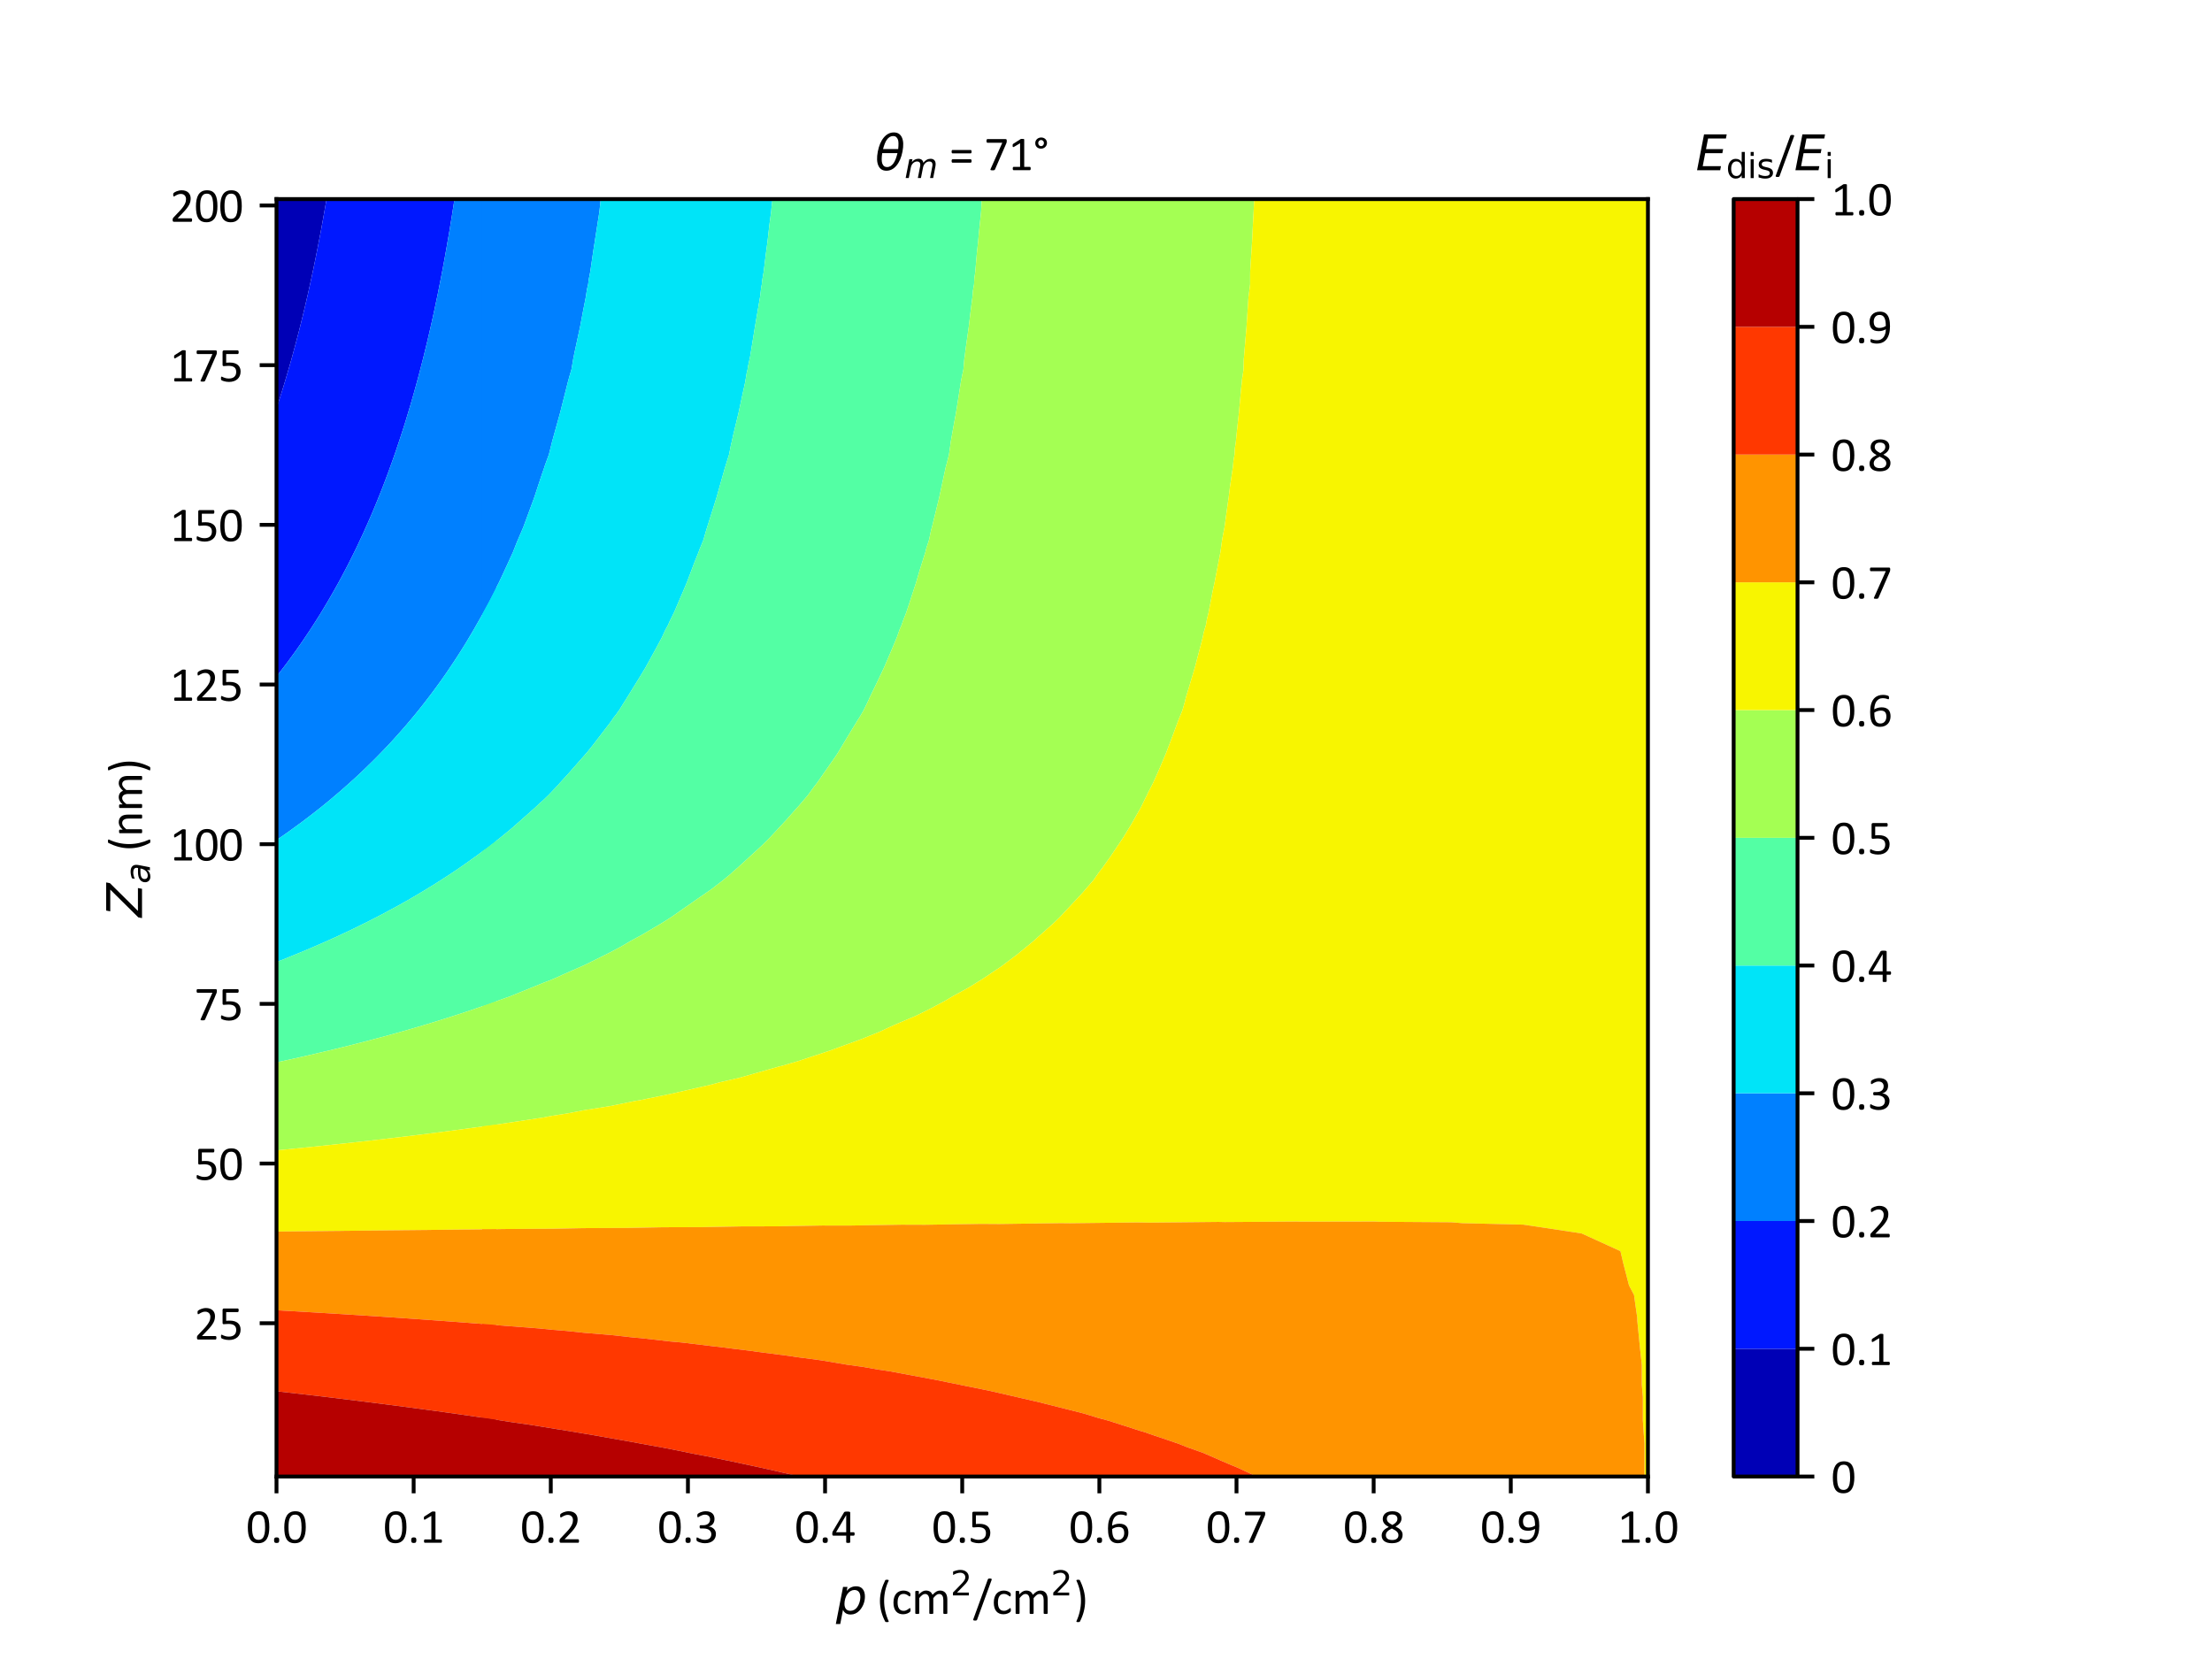 <?xml version="1.0" encoding="utf-8" standalone="no"?>
<!DOCTYPE svg PUBLIC "-//W3C//DTD SVG 1.1//EN"
  "http://www.w3.org/Graphics/SVG/1.1/DTD/svg11.dtd">
<svg xmlns:xlink="http://www.w3.org/1999/xlink" width="460.8pt" height="345.6pt" viewBox="0 0 460.8 345.6" xmlns="http://www.w3.org/2000/svg" version="1.1">
 <defs>
  <style type="text/css">*{stroke-linejoin: round; stroke-linecap: butt}</style>
 </defs>
 <g id="figure_1">
  <g id="patch_1">
   <path d="M 0 345.6 
L 460.8 345.6 
L 460.8 0 
L 0 0 
z
" style="fill: #ffffff"/>
  </g>
  <g id="axes_1">
   <g id="patch_2">
    <path d="M 57.6 307.584 
L 343.296 307.584 
L 343.296 41.472 
L 57.6 41.472 
z
" style="fill: #ffffff"/>
   </g>
   <g id="PathCollection_1">
    <path d="M 57.629 84.985 
L 57.661 84.889 
L 57.719 84.715 
L 58.31 82.877 
L 58.475 82.363 
L 58.63 81.861 
L 58.779 81.389 
L 58.86 81.124 
L 59.08 80.415 
L 59.535 78.897 
L 59.783 78.062 
L 60.322 76.197 
L 60.462 75.71 
L 60.5 75.577 
L 60.741 74.736 
L 60.987 73.828 
L 61.006 73.762 
L 61.074 73.509 
L 61.642 71.41 
L 61.845 70.635 
L 62.256 69.057 
L 62.445 68.305 
L 62.469 68.216 
L 62.503 68.083 
L 62.589 67.731 
L 62.746 67.109 
L 62.931 66.353 
L 63.319 64.757 
L 63.543 63.805 
L 63.871 62.405 
L 63.948 62.073 
L 64.099 61.43 
L 64.29 60.565 
L 64.315 60.456 
L 64.448 59.848 
L 64.833 58.104 
L 64.965 57.488 
L 65.335 55.752 
L 65.49 54.997 
L 65.509 54.907 
L 65.536 54.778 
L 65.568 54.619 
L 65.6 54.459 
L 65.736 53.803 
L 65.914 52.907 
L 66.203 51.451 
L 66.489 49.965 
L 66.655 49.099 
L 66.705 48.846 
L 66.843 48.125 
L 66.998 47.259 
L 67.018 47.151 
L 67.115 46.614 
L 67.444 44.798 
L 67.679 43.454 
L 67.855 42.446 
L 67.968 41.767 
L 68.019 41.472 
L 66.771 41.472 
L 65.247 41.472 
L 63.723 41.472 
L 62.2 41.472 
L 60.676 41.472 
L 59.152 41.472 
L 57.629 41.472 
L 57.629 44.798 
L 57.629 48.125 
L 57.629 51.451 
L 57.629 54.778 
L 57.629 58.104 
L 57.629 61.43 
L 57.629 64.757 
L 57.629 68.083 
L 57.629 71.41 
L 57.629 74.736 
L 57.629 78.062 
L 57.629 81.389 
L 57.629 84.715 
" clip-path="url(#pd2f6be41ad)" style="fill: #0000b6"/>
   </g>
   <g id="PathCollection_2">
    <path d="M 68.019 41.472 
L 67.968 41.767 
L 67.855 42.446 
L 67.679 43.454 
L 67.444 44.798 
L 67.115 46.614 
L 67.018 47.151 
L 66.998 47.259 
L 66.843 48.125 
L 66.705 48.846 
L 66.655 49.099 
L 66.489 49.965 
L 66.203 51.451 
L 65.914 52.907 
L 65.736 53.803 
L 65.6 54.459 
L 65.568 54.619 
L 65.536 54.778 
L 65.509 54.907 
L 65.49 54.997 
L 65.335 55.752 
L 64.965 57.488 
L 64.833 58.104 
L 64.448 59.848 
L 64.315 60.456 
L 64.29 60.565 
L 64.099 61.43 
L 63.948 62.073 
L 63.871 62.405 
L 63.543 63.805 
L 63.319 64.757 
L 62.931 66.353 
L 62.746 67.109 
L 62.589 67.731 
L 62.503 68.083 
L 62.469 68.216 
L 62.445 68.305 
L 62.256 69.057 
L 61.845 70.635 
L 61.642 71.41 
L 61.074 73.509 
L 61.006 73.762 
L 60.987 73.828 
L 60.741 74.736 
L 60.5 75.577 
L 60.462 75.71 
L 60.322 76.197 
L 59.783 78.062 
L 59.535 78.897 
L 59.08 80.415 
L 58.86 81.124 
L 58.779 81.389 
L 58.63 81.861 
L 58.475 82.363 
L 58.31 82.877 
L 57.719 84.715 
L 57.661 84.889 
L 57.629 84.985 
L 57.629 88.042 
L 57.629 91.368 
L 57.629 94.694 
L 57.629 98.021 
L 57.629 101.347 
L 57.629 104.674 
L 57.629 108 
L 57.629 111.326 
L 57.629 114.653 
L 57.629 117.979 
L 57.629 121.306 
L 57.629 124.632 
L 57.629 127.958 
L 57.629 131.285 
L 57.629 134.611 
L 57.629 137.938 
L 57.629 140.881 
L 58.044 140.357 
L 58.088 140.301 
L 58.097 140.29 
L 59.431 138.547 
L 59.89 137.938 
L 60.514 137.086 
L 60.952 136.481 
L 61.309 135.994 
L 61.604 135.585 
L 62.255 134.661 
L 62.267 134.644 
L 62.29 134.611 
L 62.44 134.394 
L 62.966 133.637 
L 63.152 133.363 
L 63.4 132.992 
L 63.905 132.243 
L 64.545 131.285 
L 64.957 130.651 
L 66.057 128.933 
L 66.153 128.778 
L 66.668 127.958 
L 67.244 127.009 
L 67.26 126.984 
L 68.453 124.979 
L 68.657 124.632 
L 69.529 123.105 
L 69.995 122.28 
L 70.054 122.176 
L 70.537 121.306 
L 70.707 120.992 
L 70.801 120.816 
L 71.064 120.331 
L 71.791 118.958 
L 72.303 117.979 
L 72.712 117.172 
L 73.204 116.194 
L 73.397 115.814 
L 73.491 115.627 
L 73.633 115.337 
L 73.971 114.653 
L 74.098 114.389 
L 74.441 113.679 
L 74.961 112.575 
L 75.543 111.326 
L 75.804 110.749 
L 76.183 109.904 
L 76.482 109.242 
L 76.602 108.974 
L 76.759 108.613 
L 76.915 108.258 
L 77.029 108 
L 77.101 107.834 
L 77.143 107.734 
L 77.449 107.026 
L 77.958 105.812 
L 78.431 104.674 
L 78.791 103.781 
L 79.376 102.321 
L 79.381 102.309 
L 79.76 101.347 
L 79.946 100.86 
L 80.134 100.373 
L 80.776 98.657 
L 81.012 98.021 
L 81.664 96.209 
L 81.857 95.669 
L 81.92 95.492 
L 82.203 94.694 
L 82.515 93.775 
L 82.534 93.72 
L 82.749 93.076 
L 83.322 91.368 
L 83.409 91.101 
L 84.082 89.016 
L 84.198 88.644 
L 84.274 88.409 
L 84.39 88.042 
L 84.542 87.542 
L 84.687 87.067 
L 85.187 85.41 
L 85.396 84.715 
L 85.855 83.135 
L 86.078 82.363 
L 86.273 81.665 
L 86.315 81.52 
L 86.353 81.389 
L 86.397 81.225 
L 86.624 80.415 
L 87.008 78.998 
L 87.259 78.062 
L 87.747 76.188 
L 87.871 75.71 
L 87.902 75.589 
L 88.124 74.736 
L 88.287 74.073 
L 88.362 73.762 
L 88.467 73.331 
L 88.936 71.41 
L 89.171 70.415 
L 89.49 69.057 
L 89.696 68.146 
L 89.702 68.121 
L 89.711 68.083 
L 89.732 67.988 
L 89.932 67.109 
L 90.182 65.97 
L 90.448 64.757 
L 90.818 63.006 
L 90.945 62.405 
L 90.973 62.272 
L 91.151 61.43 
L 91.317 60.594 
L 91.345 60.456 
L 91.474 59.808 
L 91.812 58.104 
L 92.067 56.778 
L 92.263 55.752 
L 92.396 55.029 
L 92.444 54.778 
L 92.476 54.599 
L 92.625 53.803 
L 92.941 52.034 
L 93.045 51.451 
L 93.268 50.154 
L 93.452 49.099 
L 93.491 48.864 
L 93.62 48.125 
L 93.776 47.162 
L 93.777 47.151 
L 93.931 46.205 
L 94.159 44.798 
L 94.177 44.687 
L 94.528 42.446 
L 94.557 42.256 
L 94.678 41.472 
L 94.198 41.472 
L 92.674 41.472 
L 91.15 41.472 
L 89.627 41.472 
L 88.103 41.472 
L 86.579 41.472 
L 85.055 41.472 
L 83.532 41.472 
L 82.008 41.472 
L 80.484 41.472 
L 78.961 41.472 
L 77.437 41.472 
L 75.913 41.472 
L 74.389 41.472 
L 72.866 41.472 
L 71.342 41.472 
L 69.818 41.472 
L 68.295 41.472 
" clip-path="url(#pd2f6be41ad)" style="fill: #0018ff"/>
   </g>
   <g id="PathCollection_3">
    <path d="M 94.678 41.472 
L 94.557 42.256 
L 94.528 42.446 
L 94.177 44.687 
L 94.159 44.798 
L 93.931 46.205 
L 93.777 47.151 
L 93.776 47.162 
L 93.62 48.125 
L 93.491 48.864 
L 93.452 49.099 
L 93.268 50.154 
L 93.045 51.451 
L 92.941 52.034 
L 92.625 53.803 
L 92.476 54.599 
L 92.444 54.778 
L 92.396 55.029 
L 92.263 55.752 
L 92.067 56.778 
L 91.812 58.104 
L 91.474 59.808 
L 91.345 60.456 
L 91.317 60.594 
L 91.151 61.43 
L 90.973 62.272 
L 90.945 62.405 
L 90.818 63.006 
L 90.448 64.757 
L 90.182 65.97 
L 89.932 67.109 
L 89.732 67.988 
L 89.711 68.083 
L 89.702 68.121 
L 89.696 68.146 
L 89.49 69.057 
L 89.171 70.415 
L 88.936 71.41 
L 88.467 73.331 
L 88.362 73.762 
L 88.287 74.073 
L 88.124 74.736 
L 87.902 75.589 
L 87.871 75.71 
L 87.747 76.188 
L 87.259 78.062 
L 87.008 78.998 
L 86.624 80.415 
L 86.397 81.225 
L 86.353 81.389 
L 86.315 81.52 
L 86.273 81.665 
L 86.078 82.363 
L 85.855 83.135 
L 85.396 84.715 
L 85.187 85.41 
L 84.687 87.067 
L 84.542 87.542 
L 84.39 88.042 
L 84.274 88.409 
L 84.198 88.644 
L 84.082 89.016 
L 83.409 91.101 
L 83.322 91.368 
L 82.749 93.076 
L 82.534 93.72 
L 82.515 93.775 
L 82.203 94.694 
L 81.92 95.492 
L 81.857 95.669 
L 81.664 96.209 
L 81.012 98.021 
L 80.776 98.657 
L 80.134 100.373 
L 79.946 100.86 
L 79.76 101.347 
L 79.381 102.309 
L 79.376 102.321 
L 78.791 103.781 
L 78.431 104.674 
L 77.958 105.812 
L 77.449 107.026 
L 77.143 107.734 
L 77.101 107.834 
L 77.029 108 
L 76.915 108.258 
L 76.759 108.613 
L 76.602 108.974 
L 76.482 109.242 
L 76.183 109.904 
L 75.804 110.749 
L 75.543 111.326 
L 74.961 112.575 
L 74.441 113.679 
L 74.098 114.389 
L 73.971 114.653 
L 73.633 115.337 
L 73.491 115.627 
L 73.397 115.814 
L 73.204 116.194 
L 72.712 117.172 
L 72.303 117.979 
L 71.791 118.958 
L 71.064 120.331 
L 70.801 120.816 
L 70.707 120.992 
L 70.537 121.306 
L 70.054 122.176 
L 69.995 122.28 
L 69.529 123.105 
L 68.657 124.632 
L 68.453 124.979 
L 67.26 126.984 
L 67.244 127.009 
L 66.668 127.958 
L 66.153 128.778 
L 66.057 128.933 
L 64.957 130.651 
L 64.545 131.285 
L 63.905 132.243 
L 63.4 132.992 
L 63.152 133.363 
L 62.966 133.637 
L 62.44 134.394 
L 62.29 134.611 
L 62.267 134.644 
L 62.255 134.661 
L 61.604 135.585 
L 61.309 135.994 
L 60.952 136.481 
L 60.514 137.086 
L 59.89 137.938 
L 59.431 138.547 
L 58.097 140.29 
L 58.088 140.301 
L 58.044 140.357 
L 57.629 140.881 
L 57.629 141.264 
L 57.629 144.59 
L 57.629 147.917 
L 57.629 151.243 
L 57.629 154.57 
L 57.629 157.896 
L 57.629 161.222 
L 57.629 164.549 
L 57.629 167.875 
L 57.629 171.202 
L 57.629 174.528 
L 57.629 174.974 
L 57.786 174.872 
L 58.289 174.528 
L 58.778 174.19 
L 59.686 173.554 
L 60.096 173.262 
L 60.316 173.101 
L 60.95 172.646 
L 61.835 171.998 
L 62.383 171.603 
L 62.926 171.202 
L 63.623 170.674 
L 63.858 170.492 
L 64.648 169.893 
L 65.991 168.849 
L 66.169 168.709 
L 67.216 167.875 
L 67.625 167.544 
L 67.783 167.413 
L 68.408 166.901 
L 69.105 166.318 
L 69.556 165.933 
L 70.009 165.553 
L 71.182 164.549 
L 71.296 164.448 
L 71.452 164.308 
L 72.623 163.27 
L 73.209 162.741 
L 73.46 162.519 
L 73.815 162.197 
L 74.631 161.441 
L 74.701 161.377 
L 74.866 161.222 
L 75.748 160.387 
L 75.892 160.248 
L 76.287 159.866 
L 76.739 159.419 
L 77.703 158.478 
L 78.287 157.896 
L 78.851 157.319 
L 79.124 157.035 
L 79.781 156.362 
L 80.564 155.544 
L 81.021 155.055 
L 81.475 154.57 
L 82.116 153.87 
L 82.362 153.595 
L 82.438 153.511 
L 82.552 153.381 
L 83.845 151.927 
L 84.441 151.243 
L 84.943 150.652 
L 85.234 150.304 
L 85.828 149.603 
L 86.421 148.891 
L 86.945 148.247 
L 87.033 148.141 
L 87.214 147.917 
L 87.621 147.401 
L 87.987 146.943 
L 88.439 146.362 
L 89.371 145.148 
L 89.692 144.733 
L 89.8 144.59 
L 90.874 143.136 
L 91.529 142.238 
L 91.547 142.214 
L 92.225 141.264 
L 92.34 141.099 
L 92.398 141.015 
L 92.904 140.29 
L 93.411 139.546 
L 94.082 138.545 
L 94.263 138.279 
L 94.492 137.938 
L 95.214 136.829 
L 96.011 135.585 
L 96.296 135.131 
L 96.41 134.952 
L 96.622 134.611 
L 97.121 133.796 
L 97.216 133.637 
L 97.577 133.035 
L 98.615 131.285 
L 98.701 131.136 
L 99.405 129.895 
L 99.873 129.074 
L 99.953 128.933 
L 100.124 128.629 
L 100.495 127.958 
L 100.927 127.154 
L 101.019 126.984 
L 102.021 125.08 
L 102.254 124.632 
L 103.043 123.067 
L 103.34 122.46 
L 103.34 121.306 
L 103.34 117.979 
L 103.34 114.653 
L 103.34 111.326 
L 103.34 108 
L 103.34 104.674 
L 103.34 101.347 
L 103.34 98.021 
L 103.34 94.694 
L 103.34 91.368 
L 103.34 88.042 
L 103.34 84.715 
L 103.34 81.389 
L 103.34 78.062 
L 103.34 74.736 
L 103.34 71.41 
L 103.34 68.083 
L 103.34 64.757 
L 103.34 61.43 
L 103.34 58.104 
L 103.34 54.778 
L 103.34 51.451 
L 103.34 48.125 
L 103.34 44.798 
L 103.34 41.472 
L 101.816 41.472 
L 100.293 41.472 
L 98.769 41.472 
L 97.245 41.472 
L 95.721 41.472 
" clip-path="url(#pd2f6be41ad)" style="fill: #0080ff"/>
   </g>
   <g id="PathCollection_4">
    <path d="M 103.34 122.46 
L 103.043 123.067 
L 102.254 124.632 
L 102.021 125.08 
L 101.019 126.984 
L 100.927 127.154 
L 100.495 127.958 
L 100.124 128.629 
L 99.953 128.933 
L 99.873 129.074 
L 99.405 129.895 
L 98.701 131.136 
L 98.615 131.285 
L 97.577 133.035 
L 97.216 133.637 
L 97.121 133.796 
L 96.622 134.611 
L 96.41 134.952 
L 96.296 135.131 
L 96.011 135.585 
L 95.214 136.829 
L 94.492 137.938 
L 94.263 138.279 
L 94.082 138.545 
L 93.411 139.546 
L 92.904 140.29 
L 92.398 141.015 
L 92.34 141.099 
L 92.225 141.264 
L 91.547 142.214 
L 91.529 142.238 
L 90.874 143.136 
L 89.8 144.59 
L 89.692 144.733 
L 89.371 145.148 
L 88.439 146.362 
L 87.987 146.943 
L 87.621 147.401 
L 87.214 147.917 
L 87.033 148.141 
L 86.945 148.247 
L 86.421 148.891 
L 85.828 149.603 
L 85.234 150.304 
L 84.943 150.652 
L 84.441 151.243 
L 83.845 151.927 
L 82.552 153.381 
L 82.438 153.511 
L 82.362 153.595 
L 82.116 153.87 
L 81.475 154.57 
L 81.021 155.055 
L 80.564 155.544 
L 79.781 156.362 
L 79.124 157.035 
L 78.851 157.319 
L 78.287 157.896 
L 77.703 158.478 
L 76.739 159.419 
L 76.287 159.866 
L 75.892 160.248 
L 75.748 160.387 
L 74.866 161.222 
L 74.701 161.377 
L 74.631 161.441 
L 73.815 162.197 
L 73.46 162.519 
L 73.209 162.741 
L 72.623 163.27 
L 71.452 164.308 
L 71.296 164.448 
L 71.182 164.549 
L 70.009 165.553 
L 69.556 165.933 
L 69.105 166.318 
L 68.408 166.901 
L 67.783 167.413 
L 67.625 167.544 
L 67.216 167.875 
L 66.169 168.709 
L 65.991 168.849 
L 64.648 169.893 
L 63.858 170.492 
L 63.623 170.674 
L 62.926 171.202 
L 62.383 171.603 
L 61.835 171.998 
L 60.95 172.646 
L 60.316 173.101 
L 60.096 173.262 
L 59.686 173.554 
L 58.778 174.19 
L 58.289 174.528 
L 57.786 174.872 
L 57.629 174.974 
L 57.629 177.854 
L 57.629 181.181 
L 57.629 184.507 
L 57.629 187.834 
L 57.629 191.16 
L 57.629 194.486 
L 57.629 197.813 
L 57.629 200.394 
L 58.04 200.241 
L 58.123 200.209 
L 58.236 200.165 
L 59.922 199.494 
L 60.394 199.298 
L 60.918 199.089 
L 61.779 198.732 
L 62.49 198.446 
L 63.699 197.941 
L 63.744 197.922 
L 64.006 197.813 
L 65.044 197.369 
L 65.554 197.143 
L 66.561 196.709 
L 67.019 196.505 
L 67.584 196.261 
L 69.37 195.461 
L 69.371 195.46 
L 69.838 195.25 
L 71.195 194.62 
L 71.39 194.53 
L 71.411 194.52 
L 71.483 194.486 
L 72.971 193.785 
L 73.389 193.582 
L 73.535 193.512 
L 75.114 192.741 
L 75.666 192.461 
L 76.118 192.24 
L 77.191 191.696 
L 77.592 191.498 
L 78.254 191.16 
L 78.897 190.824 
L 79.039 190.747 
L 80.052 190.217 
L 81.201 189.595 
L 81.665 189.35 
L 82.43 188.934 
L 82.496 188.899 
L 82.663 188.808 
L 83.868 188.137 
L 83.999 188.065 
L 84.408 187.834 
L 85.736 187.071 
L 86.102 186.859 
L 87.326 186.137 
L 87.855 185.814 
L 88.301 185.55 
L 89.478 184.832 
L 89.712 184.693 
L 90.013 184.507 
L 91.029 183.867 
L 91.306 183.687 
L 92.076 183.201 
L 93.684 182.155 
L 93.723 182.129 
L 94.097 181.884 
L 95.142 181.181 
L 95.472 180.955 
L 96.559 180.207 
L 96.74 180.079 
L 96.836 180.01 
L 97.557 179.501 
L 98.241 179.007 
L 99.038 178.441 
L 99.841 177.854 
L 100.236 177.558 
L 100.368 177.457 
L 101.311 176.751 
L 102.873 175.547 
L 102.899 175.528 
L 103.34 175.172 
L 103.34 174.528 
L 103.34 171.202 
L 103.34 167.875 
L 103.34 164.549 
L 103.34 161.222 
L 103.34 157.896 
L 103.34 154.57 
L 103.34 151.243 
L 103.34 147.917 
L 103.34 144.59 
L 103.34 141.264 
L 103.34 137.938 
L 103.34 134.611 
L 103.34 131.285 
L 103.34 127.958 
L 103.34 124.632 
" clip-path="url(#pd2f6be41ad)" style="fill: #00e4f8"/>
   </g>
   <g id="PathCollection_5">
    <path d="M 103.34 175.172 
L 102.899 175.528 
L 102.873 175.547 
L 101.311 176.751 
L 100.368 177.457 
L 100.236 177.558 
L 99.841 177.854 
L 99.038 178.441 
L 98.241 179.007 
L 97.557 179.501 
L 96.836 180.01 
L 96.74 180.079 
L 96.559 180.207 
L 95.472 180.955 
L 95.142 181.181 
L 94.097 181.884 
L 93.723 182.129 
L 93.684 182.155 
L 92.076 183.201 
L 91.306 183.687 
L 91.029 183.867 
L 90.013 184.507 
L 89.712 184.693 
L 89.478 184.832 
L 88.301 185.55 
L 87.855 185.814 
L 87.326 186.137 
L 86.102 186.859 
L 85.736 187.071 
L 84.408 187.834 
L 83.999 188.065 
L 83.868 188.137 
L 82.663 188.808 
L 82.496 188.899 
L 82.43 188.934 
L 81.665 189.35 
L 81.201 189.595 
L 80.052 190.217 
L 79.039 190.747 
L 78.897 190.824 
L 78.254 191.16 
L 77.592 191.498 
L 77.191 191.696 
L 76.118 192.24 
L 75.666 192.461 
L 75.114 192.741 
L 73.535 193.512 
L 73.389 193.582 
L 72.971 193.785 
L 71.483 194.486 
L 71.411 194.52 
L 71.39 194.53 
L 71.195 194.62 
L 69.838 195.25 
L 69.371 195.46 
L 69.37 195.461 
L 67.584 196.261 
L 67.019 196.505 
L 66.561 196.709 
L 65.554 197.143 
L 65.044 197.369 
L 64.006 197.813 
L 63.744 197.922 
L 63.699 197.941 
L 62.49 198.446 
L 61.779 198.732 
L 60.918 199.089 
L 60.394 199.298 
L 59.922 199.494 
L 58.236 200.165 
L 58.123 200.209 
L 58.04 200.241 
L 57.629 200.394 
L 57.629 201.139 
L 57.629 204.466 
L 57.629 207.792 
L 57.629 211.118 
L 57.629 214.445 
L 57.629 217.771 
L 57.629 221.098 
L 57.629 221.312 
L 57.719 221.295 
L 58.634 221.098 
L 59.052 221.007 
L 59.318 220.948 
L 59.568 220.892 
L 61.503 220.468 
L 63.034 220.123 
L 63.254 220.073 
L 63.288 220.065 
L 64.122 219.874 
L 64.304 219.83 
L 66.011 219.438 
L 66.476 219.324 
L 67.041 219.194 
L 67.719 219.028 
L 68.76 218.787 
L 69.668 218.563 
L 69.956 218.496 
L 71.144 218.203 
L 71.501 218.119 
L 72.864 217.78 
L 72.867 217.78 
L 72.901 217.771 
L 74.235 217.433 
L 74.588 217.339 
L 75.774 217.036 
L 76.068 216.956 
L 76.959 216.729 
L 78.05 216.433 
L 78.676 216.272 
L 79.276 216.108 
L 79.675 216.005 
L 81.525 215.499 
L 81.574 215.487 
L 81.82 215.419 
L 82.227 215.307 
L 82.74 215.161 
L 83.949 214.822 
L 85.27 214.445 
L 86.096 214.206 
L 86.261 214.157 
L 87.209 213.876 
L 88.506 213.492 
L 88.556 213.477 
L 88.578 213.471 
L 90.444 212.903 
L 90.835 212.778 
L 91.431 212.596 
L 92.095 212.383 
L 93.111 212.072 
L 94.076 211.759 
L 94.306 211.688 
L 95.661 211.249 
L 95.766 211.217 
L 96.068 211.118 
L 97.175 210.749 
L 97.325 210.697 
L 98.41 210.335 
L 99.265 210.035 
L 100.038 209.774 
L 100.584 209.582 
L 101.042 209.427 
L 102.891 208.772 
L 102.895 208.771 
L 103.34 208.601 
L 103.34 207.792 
L 103.34 204.466 
L 103.34 201.139 
L 103.34 197.813 
L 103.34 194.486 
L 103.34 191.16 
L 103.34 187.834 
L 103.34 184.507 
L 103.34 181.181 
L 103.34 177.854 
" clip-path="url(#pd2f6be41ad)" style="fill: #53ffa4"/>
   </g>
   <g id="PathCollection_6">
    <path d="M 103.34 208.601 
L 102.895 208.771 
L 102.891 208.772 
L 101.042 209.427 
L 100.584 209.582 
L 100.038 209.774 
L 99.265 210.035 
L 98.41 210.335 
L 97.325 210.697 
L 97.175 210.749 
L 96.068 211.118 
L 95.766 211.217 
L 95.661 211.249 
L 94.306 211.688 
L 94.076 211.759 
L 93.111 212.072 
L 92.095 212.383 
L 91.431 212.596 
L 90.835 212.778 
L 90.444 212.903 
L 88.578 213.471 
L 88.556 213.477 
L 88.506 213.492 
L 87.209 213.876 
L 86.261 214.157 
L 86.096 214.206 
L 85.27 214.445 
L 83.949 214.822 
L 82.74 215.161 
L 82.227 215.307 
L 81.82 215.419 
L 81.574 215.487 
L 81.525 215.499 
L 79.675 216.005 
L 79.276 216.108 
L 78.676 216.272 
L 78.05 216.433 
L 76.959 216.729 
L 76.068 216.956 
L 75.774 217.036 
L 74.588 217.339 
L 74.235 217.433 
L 72.901 217.771 
L 72.867 217.78 
L 72.864 217.78 
L 71.501 218.119 
L 71.144 218.203 
L 69.956 218.496 
L 69.668 218.563 
L 68.76 218.787 
L 67.719 219.028 
L 67.041 219.194 
L 66.476 219.324 
L 66.011 219.438 
L 64.304 219.83 
L 64.122 219.874 
L 63.288 220.065 
L 63.254 220.073 
L 63.034 220.123 
L 61.503 220.468 
L 59.568 220.892 
L 59.318 220.948 
L 59.052 221.007 
L 58.634 221.098 
L 57.719 221.295 
L 57.629 221.312 
L 57.629 224.424 
L 57.629 227.75 
L 57.629 231.077 
L 57.629 234.403 
L 57.629 237.73 
L 57.629 239.643 
L 57.986 239.613 
L 58.305 239.579 
L 59.929 239.425 
L 60.363 239.378 
L 60.978 239.32 
L 61.497 239.264 
L 62.844 239.135 
L 63.47 239.067 
L 63.968 239.019 
L 64.692 238.941 
L 65.755 238.839 
L 66.577 238.749 
L 66.957 238.712 
L 67.891 238.611 
L 68.664 238.536 
L 69.687 238.423 
L 69.945 238.398 
L 71.093 238.272 
L 71.569 238.226 
L 72.797 238.09 
L 72.932 238.077 
L 74.3 237.925 
L 74.471 237.909 
L 75.91 237.748 
L 75.917 237.748 
L 76.08 237.73 
L 77.37 237.584 
L 77.512 237.566 
L 78.9 237.408 
L 79.024 237.393 
L 80.265 237.252 
L 80.73 237.192 
L 81.881 237.061 
L 82.141 237.027 
L 83.157 236.911 
L 83.953 236.809 
L 84.861 236.704 
L 85.26 236.653 
L 86.044 236.562 
L 87.181 236.416 
L 87.839 236.339 
L 88.38 236.269 
L 88.928 236.205 
L 90.413 236.012 
L 90.815 235.965 
L 91.502 235.875 
L 91.808 235.839 
L 93.651 235.597 
L 93.79 235.581 
L 94.626 235.471 
L 94.684 235.464 
L 95.337 235.377 
L 96.611 235.207 
L 97.353 235.104 
L 98.107 235.001 
L 99.259 234.846 
L 99.578 234.803 
L 101.707 234.502 
L 101.897 234.476 
L 102.41 234.403 
L 103.283 234.278 
L 103.34 234.269 
L 103.34 231.077 
L 103.34 227.75 
L 103.34 224.424 
L 103.34 221.098 
L 103.34 217.771 
L 103.34 214.445 
L 103.34 211.118 
" clip-path="url(#pd2f6be41ad)" style="fill: #a4ff53"/>
   </g>
   <g id="PathCollection_7">
    <path d="M 103.34 234.269 
L 103.283 234.278 
L 102.41 234.403 
L 101.897 234.476 
L 101.707 234.502 
L 99.578 234.803 
L 99.259 234.846 
L 98.107 235.001 
L 97.353 235.104 
L 96.611 235.207 
L 95.337 235.377 
L 94.684 235.464 
L 94.626 235.471 
L 93.79 235.581 
L 93.651 235.597 
L 91.808 235.839 
L 91.502 235.875 
L 90.815 235.965 
L 90.413 236.012 
L 88.928 236.205 
L 88.38 236.269 
L 87.839 236.339 
L 87.181 236.416 
L 86.044 236.562 
L 85.26 236.653 
L 84.861 236.704 
L 83.953 236.809 
L 83.157 236.911 
L 82.141 237.027 
L 81.881 237.061 
L 80.73 237.192 
L 80.265 237.252 
L 79.024 237.393 
L 78.9 237.408 
L 77.512 237.566 
L 77.37 237.584 
L 76.08 237.73 
L 75.917 237.748 
L 75.91 237.748 
L 74.471 237.909 
L 74.3 237.925 
L 72.932 238.077 
L 72.797 238.09 
L 71.569 238.226 
L 71.093 238.272 
L 69.945 238.398 
L 69.687 238.423 
L 68.664 238.536 
L 67.891 238.611 
L 66.957 238.712 
L 66.577 238.749 
L 65.755 238.839 
L 64.692 238.941 
L 63.968 239.019 
L 63.47 239.067 
L 62.844 239.135 
L 61.497 239.264 
L 60.978 239.32 
L 60.363 239.378 
L 59.929 239.425 
L 58.305 239.579 
L 57.986 239.613 
L 57.629 239.643 
L 57.629 241.056 
L 57.629 244.382 
L 57.629 247.709 
L 57.629 251.035 
L 57.629 254.362 
L 57.629 256.56 
L 57.843 256.557 
L 58.632 256.553 
L 59.68 256.536 
L 60.457 256.531 
L 60.897 256.524 
L 61.665 256.52 
L 62.743 256.503 
L 63.498 256.499 
L 63.95 256.491 
L 64.697 256.487 
L 65.805 256.47 
L 66.539 256.466 
L 67.004 256.458 
L 67.73 256.455 
L 68.868 256.436 
L 69.58 256.433 
L 70.058 256.425 
L 70.762 256.422 
L 71.93 256.403 
L 72.621 256.4 
L 73.112 256.392 
L 73.794 256.389 
L 74.993 256.37 
L 75.662 256.367 
L 76.165 256.359 
L 76.827 256.356 
L 78.056 256.337 
L 78.704 256.334 
L 79.219 256.326 
L 79.859 256.323 
L 81.118 256.304 
L 81.745 256.301 
L 82.273 256.293 
L 82.891 256.29 
L 84.181 256.27 
L 84.786 256.268 
L 85.326 256.26 
L 85.924 256.257 
L 87.244 256.237 
L 87.827 256.235 
L 88.38 256.226 
L 88.956 256.224 
L 90.306 256.204 
L 90.868 256.202 
L 91.434 256.193 
L 91.988 256.191 
L 93.369 256.17 
L 93.909 256.168 
L 94.488 256.16 
L 95.021 256.158 
L 96.432 256.137 
L 96.95 256.135 
L 97.541 256.126 
L 98.053 256.125 
L 99.495 256.104 
L 99.992 256.102 
L 100.595 256.093 
L 101.085 256.092 
L 102.557 256.07 
L 103.033 256.069 
L 103.34 256.061 
L 103.34 254.362 
L 103.34 251.035 
L 103.34 247.709 
L 103.34 244.382 
L 103.34 241.056 
L 103.34 237.73 
L 103.34 234.403 
" clip-path="url(#pd2f6be41ad)" style="fill: #f8f500"/>
   </g>
   <g id="PathCollection_8">
    <path d="M 103.34 256.061 
L 103.033 256.069 
L 102.557 256.07 
L 101.085 256.092 
L 100.595 256.093 
L 99.992 256.102 
L 99.495 256.104 
L 98.053 256.125 
L 97.541 256.126 
L 96.95 256.135 
L 96.432 256.137 
L 95.021 256.158 
L 94.488 256.16 
L 93.909 256.168 
L 93.369 256.17 
L 91.988 256.191 
L 91.434 256.193 
L 90.868 256.202 
L 90.306 256.204 
L 88.956 256.224 
L 88.38 256.226 
L 87.827 256.235 
L 87.244 256.237 
L 85.924 256.257 
L 85.326 256.26 
L 84.786 256.268 
L 84.181 256.27 
L 82.891 256.29 
L 82.273 256.293 
L 81.745 256.301 
L 81.118 256.304 
L 79.859 256.323 
L 79.219 256.326 
L 78.704 256.334 
L 78.056 256.337 
L 76.827 256.356 
L 76.165 256.359 
L 75.662 256.367 
L 74.993 256.37 
L 73.794 256.389 
L 73.112 256.392 
L 72.621 256.4 
L 71.93 256.403 
L 70.762 256.422 
L 70.058 256.425 
L 69.58 256.433 
L 68.868 256.436 
L 67.73 256.455 
L 67.004 256.458 
L 66.539 256.466 
L 65.805 256.47 
L 64.697 256.487 
L 63.95 256.491 
L 63.498 256.499 
L 62.743 256.503 
L 61.665 256.52 
L 60.897 256.524 
L 60.457 256.531 
L 59.68 256.536 
L 58.632 256.553 
L 57.843 256.557 
L 57.629 256.56 
L 57.629 257.688 
L 57.629 261.014 
L 57.629 264.341 
L 57.629 267.667 
L 57.629 270.994 
L 57.629 272.955 
L 58.005 272.975 
L 58.239 272.986 
L 60.115 273.095 
L 60.276 273.103 
L 61.085 273.15 
L 61.209 273.156 
L 63.245 273.275 
L 63.29 273.277 
L 64.166 273.329 
L 64.177 273.329 
L 64.455 273.346 
L 66.21 273.45 
L 66.921 273.492 
L 67.413 273.523 
L 69.066 273.622 
L 70.059 273.686 
L 70.682 273.723 
L 71.919 273.798 
L 73.547 273.904 
L 73.957 273.929 
L 74.767 273.978 
L 77.048 274.128 
L 77.237 274.139 
L 77.611 274.163 
L 77.739 274.171 
L 79.99 274.32 
L 80.45 274.351 
L 80.524 274.356 
L 80.562 274.358 
L 83.287 274.542 
L 83.819 274.579 
L 84.096 274.599 
L 86.118 274.737 
L 87.12 274.809 
L 88.453 274.901 
L 88.945 274.936 
L 90.428 275.045 
L 91.112 275.092 
L 91.766 275.141 
L 93.743 275.287 
L 93.764 275.288 
L 93.844 275.294 
L 94.633 275.353 
L 94.672 275.356 
L 96.701 275.508 
L 96.842 275.52 
L 97.637 275.58 
L 97.83 275.596 
L 99.645 275.734 
L 99.934 275.758 
L 100.641 275.812 
L 100.99 275.842 
L 102.587 275.965 
L 103.028 276.003 
L 103.34 276.026 
L 103.34 274.32 
L 103.34 270.994 
L 103.34 267.667 
L 103.34 264.341 
L 103.34 261.014 
L 103.34 257.688 
" clip-path="url(#pd2f6be41ad)" style="fill: #ff9400"/>
   </g>
   <g id="PathCollection_9">
    <path d="M 103.34 276.026 
L 103.028 276.003 
L 102.587 275.965 
L 100.99 275.842 
L 100.641 275.812 
L 99.934 275.758 
L 99.645 275.734 
L 97.83 275.596 
L 97.637 275.58 
L 96.842 275.52 
L 96.701 275.508 
L 94.672 275.356 
L 94.633 275.353 
L 93.844 275.294 
L 93.764 275.288 
L 93.743 275.287 
L 91.766 275.141 
L 91.112 275.092 
L 90.428 275.045 
L 88.945 274.936 
L 88.453 274.901 
L 87.12 274.809 
L 86.118 274.737 
L 84.096 274.599 
L 83.819 274.579 
L 83.287 274.542 
L 80.562 274.358 
L 80.524 274.356 
L 80.45 274.351 
L 79.99 274.32 
L 77.739 274.171 
L 77.611 274.163 
L 77.237 274.139 
L 77.048 274.128 
L 74.767 273.978 
L 73.957 273.929 
L 73.547 273.904 
L 71.919 273.798 
L 70.682 273.723 
L 70.059 273.686 
L 69.066 273.622 
L 67.413 273.523 
L 66.921 273.492 
L 66.21 273.45 
L 64.455 273.346 
L 64.177 273.329 
L 64.166 273.329 
L 63.29 273.277 
L 63.245 273.275 
L 61.209 273.156 
L 61.085 273.15 
L 60.276 273.103 
L 60.115 273.095 
L 58.239 272.986 
L 58.005 272.975 
L 57.629 272.955 
L 57.629 274.32 
L 57.629 277.646 
L 57.629 280.973 
L 57.629 284.299 
L 57.629 287.626 
L 57.629 289.829 
L 57.838 289.848 
L 58.691 289.946 
L 59.569 290.042 
L 60.524 290.152 
L 60.822 290.185 
L 61.906 290.311 
L 62.465 290.372 
L 63.639 290.509 
L 63.804 290.528 
L 65.123 290.682 
L 65.359 290.708 
L 66.756 290.872 
L 66.785 290.876 
L 67.433 290.952 
L 68.25 291.05 
L 68.345 291.062 
L 69.765 291.233 
L 69.874 291.246 
L 71.137 291.399 
L 71.572 291.454 
L 72.743 291.596 
L 72.994 291.628 
L 74.022 291.753 
L 74.802 291.853 
L 75.721 291.965 
L 76.115 292.016 
L 76.905 292.113 
L 78.036 292.259 
L 78.697 292.341 
L 79.237 292.411 
L 79.785 292.479 
L 81.272 292.673 
L 81.672 292.722 
L 82.361 292.813 
L 82.662 292.85 
L 84.513 293.094 
L 84.646 293.111 
L 85.486 293.222 
L 85.537 293.228 
L 86.109 293.304 
L 87.457 293.485 
L 88.238 293.591 
L 88.977 293.691 
L 90.107 293.844 
L 90.419 293.887 
L 92.57 294.184 
L 92.751 294.209 
L 92.8 294.216 
L 93.247 294.278 
L 95.388 294.579 
L 96.18 294.693 
L 96.715 294.77 
L 98.02 294.955 
L 99.803 295.214 
L 99.898 295.227 
L 100.072 295.253 
L 100.721 295.348 
L 100.787 295.358 
L 102.715 295.643 
L 102.975 295.683 
L 103.34 295.74 
L 103.34 294.278 
L 103.34 290.952 
L 103.34 287.626 
L 103.34 284.299 
L 103.34 280.973 
L 103.34 277.646 
" clip-path="url(#pd2f6be41ad)" style="fill: #ff3800"/>
   </g>
   <g id="PathCollection_10">
    <path d="M 103.34 295.74 
L 102.975 295.683 
L 102.715 295.643 
L 100.787 295.358 
L 100.721 295.348 
L 100.072 295.253 
L 99.898 295.227 
L 99.803 295.214 
L 98.02 294.955 
L 96.715 294.77 
L 96.18 294.693 
L 95.388 294.579 
L 93.247 294.278 
L 92.8 294.216 
L 92.751 294.209 
L 92.57 294.184 
L 90.419 293.887 
L 90.107 293.844 
L 88.977 293.691 
L 88.238 293.591 
L 87.457 293.485 
L 86.109 293.304 
L 85.537 293.228 
L 85.486 293.222 
L 84.646 293.111 
L 84.513 293.094 
L 82.662 292.85 
L 82.361 292.813 
L 81.672 292.722 
L 81.272 292.673 
L 79.785 292.479 
L 79.237 292.411 
L 78.697 292.341 
L 78.036 292.259 
L 76.905 292.113 
L 76.115 292.016 
L 75.721 291.965 
L 74.802 291.853 
L 74.022 291.753 
L 72.994 291.628 
L 72.743 291.596 
L 71.572 291.454 
L 71.137 291.399 
L 69.874 291.246 
L 69.765 291.233 
L 68.345 291.062 
L 68.25 291.05 
L 67.433 290.952 
L 66.785 290.876 
L 66.756 290.872 
L 65.359 290.708 
L 65.123 290.682 
L 63.804 290.528 
L 63.639 290.509 
L 62.465 290.372 
L 61.906 290.311 
L 60.822 290.185 
L 60.524 290.152 
L 59.569 290.042 
L 58.691 289.946 
L 57.838 289.848 
L 57.629 289.829 
L 57.629 290.952 
L 57.629 294.278 
L 57.629 297.605 
L 57.629 300.931 
L 57.629 304.258 
L 57.629 307.584 
L 59.152 307.584 
L 60.676 307.584 
L 62.2 307.584 
L 63.723 307.584 
L 65.247 307.584 
L 66.771 307.584 
L 68.295 307.584 
L 69.818 307.584 
L 71.342 307.584 
L 72.866 307.584 
L 74.389 307.584 
L 75.913 307.584 
L 77.437 307.584 
L 78.961 307.584 
L 80.484 307.584 
L 82.008 307.584 
L 83.532 307.584 
L 85.055 307.584 
L 86.579 307.584 
L 88.103 307.584 
L 89.627 307.584 
L 91.15 307.584 
L 92.674 307.584 
L 94.198 307.584 
L 95.721 307.584 
L 97.245 307.584 
L 98.769 307.584 
L 100.293 307.584 
L 101.816 307.584 
L 103.34 307.584 
L 103.34 304.258 
L 103.34 300.931 
L 103.34 297.605 
" clip-path="url(#pd2f6be41ad)" style="fill: #b60000"/>
   </g>
   <g id="PathCollection_11">
    <path clip-path="url(#pd2f6be41ad)" style="fill: #0000b6"/>
   </g>
   <g id="PathCollection_12">
    <path clip-path="url(#pd2f6be41ad)" style="fill: #0018ff"/>
   </g>
   <g id="PathCollection_13">
    <path d="M 100.454 127.936 
L 101.936 125.225 
L 103.947 121.306 
L 105.504 117.969 
L 106.848 115.033 
L 107.726 112.809 
L 107.892 112.435 
L 107.994 112.183 
L 109.003 109.837 
L 110.52 105.725 
L 111.311 103.565 
L 112.871 98.829 
L 113.409 97.292 
L 113.51 96.946 
L 114.337 94.694 
L 114.945 92.263 
L 114.982 92.096 
L 116.688 85.941 
L 116.721 85.824 
L 116.868 85.23 
L 118.301 79.552 
L 118.594 78.479 
L 119.043 76.954 
L 119.448 74.552 
L 119.496 74.356 
L 119.626 73.685 
L 120.835 68.083 
L 121.505 64.54 
L 122.045 61.811 
L 122.259 60.338 
L 122.379 59.798 
L 122.52 59.213 
L 122.586 58.678 
L 122.631 58.256 
L 122.957 56.615 
L 123.708 51.471 
L 123.898 50.342 
L 124.013 49.547 
L 124.868 44.07 
L 125.122 41.646 
L 125.147 41.472 
L 124.739 41.472 
L 116.644 41.472 
L 108.549 41.472 
L 100.454 41.472 
L 100.454 50.342 
L 100.454 59.213 
L 100.454 68.083 
L 100.454 76.954 
L 100.454 85.824 
L 100.454 94.694 
L 100.454 103.565 
L 100.454 112.435 
L 100.454 121.306 
" clip-path="url(#pd2f6be41ad)" style="fill: #0080ff"/>
   </g>
   <g id="PathCollection_14">
    <path d="M 125.147 41.472 
L 125.122 41.646 
L 124.868 44.07 
L 124.013 49.547 
L 123.898 50.342 
L 123.708 51.471 
L 122.957 56.615 
L 122.631 58.256 
L 122.586 58.678 
L 122.52 59.213 
L 122.379 59.798 
L 122.259 60.338 
L 122.045 61.811 
L 121.505 64.54 
L 120.835 68.083 
L 119.626 73.685 
L 119.496 74.356 
L 119.448 74.552 
L 119.043 76.954 
L 118.594 78.479 
L 118.301 79.552 
L 116.868 85.23 
L 116.721 85.824 
L 116.688 85.941 
L 114.982 92.096 
L 114.945 92.263 
L 114.337 94.694 
L 113.51 96.946 
L 113.409 97.292 
L 112.871 98.829 
L 111.311 103.565 
L 110.52 105.725 
L 109.003 109.837 
L 107.994 112.183 
L 107.892 112.435 
L 107.726 112.809 
L 106.848 115.033 
L 105.504 117.969 
L 103.947 121.306 
L 101.936 125.225 
L 100.454 127.936 
L 100.454 130.176 
L 100.454 139.046 
L 100.454 147.917 
L 100.454 156.787 
L 100.454 165.658 
L 100.454 174.528 
L 100.454 177.308 
L 101.293 176.746 
L 104.192 174.528 
L 106.68 172.479 
L 111.458 168.256 
L 112.361 167.388 
L 113.063 166.778 
L 114.23 165.658 
L 116.244 163.549 
L 116.663 163.06 
L 118.327 161.241 
L 122.242 156.787 
L 123.415 155.337 
L 127.122 150.515 
L 127.92 149.361 
L 128.355 148.814 
L 129.001 147.917 
L 130.607 145.355 
L 130.627 145.319 
L 133.466 140.722 
L 134.476 139.046 
L 136.899 134.631 
L 137.886 132.774 
L 138.601 131.232 
L 139.177 130.176 
L 139.461 129.51 
L 140.416 127.578 
L 142.409 122.929 
L 143.091 121.306 
L 144.626 117.253 
L 145.515 115.033 
L 145.666 114.586 
L 146.552 112.435 
L 146.967 110.936 
L 147.306 109.837 
L 149.165 103.94 
L 149.283 103.565 
L 150.036 100.885 
L 151.057 97.292 
L 151.084 97.216 
L 151.874 94.694 
L 152.301 92.508 
L 152.413 92.096 
L 152.733 90.629 
L 153.89 85.824 
L 154.498 82.954 
L 155.244 79.552 
L 155.553 77.664 
L 155.732 76.954 
L 155.78 76.622 
L 155.812 76.361 
L 156.247 74.356 
L 157.245 68.224 
L 157.27 68.083 
L 157.299 67.884 
L 158.338 61.811 
L 158.567 59.871 
L 158.7 59.213 
L 158.731 58.812 
L 158.762 58.466 
L 159.085 56.615 
L 159.527 52.983 
L 159.88 50.342 
L 160.269 46.889 
L 160.649 44.07 
L 160.729 43.111 
L 160.931 41.472 
L 157.117 41.472 
L 149.023 41.472 
L 140.928 41.472 
L 132.833 41.472 
" clip-path="url(#pd2f6be41ad)" style="fill: #00e4f8"/>
   </g>
   <g id="PathCollection_15">
    <path d="M 160.931 41.472 
L 160.729 43.111 
L 160.649 44.07 
L 160.269 46.889 
L 159.88 50.342 
L 159.527 52.983 
L 159.085 56.615 
L 158.762 58.466 
L 158.731 58.812 
L 158.7 59.213 
L 158.567 59.871 
L 158.338 61.811 
L 157.299 67.884 
L 157.27 68.083 
L 157.245 68.224 
L 156.247 74.356 
L 155.812 76.361 
L 155.78 76.622 
L 155.732 76.954 
L 155.553 77.664 
L 155.244 79.552 
L 154.498 82.954 
L 153.89 85.824 
L 152.733 90.629 
L 152.413 92.096 
L 152.301 92.508 
L 151.874 94.694 
L 151.084 97.216 
L 151.057 97.292 
L 150.036 100.885 
L 149.283 103.565 
L 149.165 103.94 
L 147.306 109.837 
L 146.967 110.936 
L 146.552 112.435 
L 145.666 114.586 
L 145.515 115.033 
L 144.626 117.253 
L 143.091 121.306 
L 142.409 122.929 
L 140.416 127.578 
L 139.461 129.51 
L 139.177 130.176 
L 138.601 131.232 
L 137.886 132.774 
L 136.899 134.631 
L 134.476 139.046 
L 133.466 140.722 
L 130.627 145.319 
L 130.607 145.355 
L 129.001 147.917 
L 128.355 148.814 
L 127.92 149.361 
L 127.122 150.515 
L 123.415 155.337 
L 122.242 156.787 
L 118.327 161.241 
L 116.663 163.06 
L 116.244 163.549 
L 114.23 165.658 
L 113.063 166.778 
L 112.361 167.388 
L 111.458 168.256 
L 106.68 172.479 
L 104.192 174.528 
L 101.293 176.746 
L 100.454 177.308 
L 100.454 183.398 
L 100.454 192.269 
L 100.454 201.139 
L 100.454 209.619 
L 100.626 209.556 
L 106.297 207.541 
L 113.454 204.634 
L 114.469 204.255 
L 115.704 203.737 
L 117.422 202.956 
L 121.55 201.139 
L 122.653 200.622 
L 123.09 200.391 
L 126.823 198.541 
L 129.28 197.246 
L 131.429 195.985 
L 133.76 194.722 
L 137.917 192.269 
L 139.825 191.06 
L 145.893 186.828 
L 146.748 186.251 
L 147.1 185.996 
L 148.235 185.212 
L 150.582 183.398 
L 152.096 182.152 
L 152.843 181.458 
L 153.624 180.8 
L 158.646 176.203 
L 160.339 174.528 
L 163.803 170.8 
L 166.053 168.256 
L 166.345 167.948 
L 168.296 165.658 
L 169.541 163.948 
L 170.23 163.06 
L 174.043 157.594 
L 174.575 156.787 
L 177.013 152.726 
L 178.378 150.515 
L 178.507 150.277 
L 179.103 149.356 
L 179.937 147.917 
L 180.96 145.798 
L 181.162 145.319 
L 182.63 142.295 
L 184.173 139.046 
L 185.873 135.076 
L 186.833 132.774 
L 187.414 131.121 
L 187.83 130.176 
L 187.959 129.794 
L 188.041 129.516 
L 188.8 127.578 
L 190.499 122.405 
L 190.856 121.306 
L 191.484 119.128 
L 192.766 115.033 
L 193.018 114.034 
L 193.252 113.368 
L 193.547 112.435 
L 193.97 110.404 
L 194.141 109.837 
L 194.366 108.901 
L 195.669 103.565 
L 196.364 100.319 
L 197.02 97.292 
L 197.211 96.61 
L 197.695 94.694 
L 197.966 92.778 
L 198.047 92.096 
L 198.663 88.66 
L 199.183 85.824 
L 200.142 79.749 
L 200.175 79.552 
L 200.186 79.45 
L 200.42 78.261 
L 200.702 76.954 
L 200.886 74.775 
L 200.958 74.356 
L 201.104 73.104 
L 201.812 68.083 
L 202.257 64.326 
L 202.586 61.811 
L 202.682 60.576 
L 202.788 59.932 
L 202.917 59.213 
L 202.978 57.984 
L 203.168 56.615 
L 203.501 52.737 
L 203.762 50.342 
L 203.934 48.423 
L 204.385 44.07 
L 204.49 42.015 
L 204.546 41.472 
L 197.591 41.472 
L 189.496 41.472 
L 181.402 41.472 
L 173.307 41.472 
L 165.212 41.472 
" clip-path="url(#pd2f6be41ad)" style="fill: #53ffa4"/>
   </g>
   <g id="PathCollection_16">
    <path d="M 204.546 41.472 
L 204.49 42.015 
L 204.385 44.07 
L 203.934 48.423 
L 203.762 50.342 
L 203.501 52.737 
L 203.168 56.615 
L 202.978 57.984 
L 202.917 59.213 
L 202.788 59.932 
L 202.682 60.576 
L 202.586 61.811 
L 202.257 64.326 
L 201.812 68.083 
L 201.104 73.104 
L 200.958 74.356 
L 200.886 74.775 
L 200.702 76.954 
L 200.42 78.261 
L 200.186 79.45 
L 200.175 79.552 
L 200.142 79.749 
L 199.183 85.824 
L 198.663 88.66 
L 198.047 92.096 
L 197.966 92.778 
L 197.695 94.694 
L 197.211 96.61 
L 197.02 97.292 
L 196.364 100.319 
L 195.669 103.565 
L 194.366 108.901 
L 194.141 109.837 
L 193.97 110.404 
L 193.547 112.435 
L 193.252 113.368 
L 193.018 114.034 
L 192.766 115.033 
L 191.484 119.128 
L 190.856 121.306 
L 190.499 122.405 
L 188.8 127.578 
L 188.041 129.516 
L 187.959 129.794 
L 187.83 130.176 
L 187.414 131.121 
L 186.833 132.774 
L 185.873 135.076 
L 184.173 139.046 
L 182.63 142.295 
L 181.162 145.319 
L 180.96 145.798 
L 179.937 147.917 
L 179.103 149.356 
L 178.507 150.277 
L 178.378 150.515 
L 177.013 152.726 
L 174.575 156.787 
L 174.043 157.594 
L 170.23 163.06 
L 169.541 163.948 
L 168.296 165.658 
L 166.345 167.948 
L 166.053 168.256 
L 163.803 170.8 
L 160.339 174.528 
L 158.646 176.203 
L 153.624 180.8 
L 152.843 181.458 
L 152.096 182.152 
L 150.582 183.398 
L 148.235 185.212 
L 147.1 185.996 
L 146.748 186.251 
L 145.893 186.828 
L 139.825 191.06 
L 137.917 192.269 
L 133.76 194.722 
L 131.429 195.985 
L 129.28 197.246 
L 126.823 198.541 
L 123.09 200.391 
L 122.653 200.622 
L 121.55 201.139 
L 117.422 202.956 
L 115.704 203.737 
L 114.469 204.255 
L 113.454 204.634 
L 106.297 207.541 
L 100.626 209.556 
L 100.454 209.619 
L 100.454 210.01 
L 100.454 218.88 
L 100.454 227.75 
L 100.454 234.633 
L 102.496 234.384 
L 103.374 234.272 
L 105.079 234.023 
L 113.157 232.8 
L 114.86 232.469 
L 118.23 231.947 
L 121.491 231.31 
L 127.163 230.407 
L 132.221 229.37 
L 133.374 229.182 
L 140.326 227.75 
L 140.828 227.641 
L 141.092 227.57 
L 148.327 225.909 
L 149.881 225.479 
L 154.145 224.493 
L 162.176 222.207 
L 163.037 221.996 
L 164.791 221.478 
L 166.089 221.107 
L 172.822 218.88 
L 173.028 218.811 
L 173.096 218.784 
L 175.348 217.954 
L 179.582 216.419 
L 179.905 216.282 
L 183.258 214.922 
L 186.293 213.52 
L 190.91 211.559 
L 194.03 210.01 
L 196.991 208.423 
L 198.541 207.497 
L 201.784 205.734 
L 204.988 203.737 
L 207.576 201.997 
L 208.022 201.719 
L 208.831 201.139 
L 212.061 198.703 
L 212.245 198.541 
L 215.228 196.098 
L 219.534 192.269 
L 220.776 191.064 
L 225.509 185.996 
L 226.088 185.311 
L 227.757 183.398 
L 228.997 181.63 
L 229.645 180.8 
L 231.405 178.324 
L 233.959 174.528 
L 235.604 171.832 
L 237.634 168.256 
L 238.762 165.974 
L 238.837 165.849 
L 238.936 165.658 
L 239.03 165.418 
L 239.143 165.168 
L 240.234 163.06 
L 241.404 160.447 
L 242.952 156.787 
L 244.557 152.547 
L 245.305 150.515 
L 245.453 150.102 
L 246.342 147.917 
L 246.862 146.082 
L 247.039 145.319 
L 247.702 143.128 
L 248.916 139.046 
L 250.109 134.504 
L 250.554 132.774 
L 250.755 131.764 
L 251.224 130.176 
L 251.445 128.901 
L 251.775 127.578 
L 252.636 123.079 
L 253.025 121.306 
L 253.238 120.192 
L 254.237 115.033 
L 254.573 112.58 
L 254.587 112.518 
L 254.604 112.435 
L 254.612 112.346 
L 254.62 112.269 
L 255.09 109.837 
L 255.731 105.184 
L 255.965 103.565 
L 256.227 101.403 
L 256.835 97.292 
L 256.963 95.924 
L 257.184 94.694 
L 257.218 93.959 
L 257.258 93.331 
L 257.447 92.096 
L 257.696 89.595 
L 258.109 85.824 
L 258.527 81.142 
L 258.71 79.552 
L 258.744 78.992 
L 258.887 78.104 
L 259.053 76.954 
L 259.107 74.751 
L 259.156 74.356 
L 259.216 73.52 
L 259.674 68.083 
L 260.071 62.057 
L 260.089 61.811 
L 260.243 60.699 
L 260.428 59.213 
L 260.425 57.681 
L 260.434 56.615 
L 260.514 55.197 
L 260.832 50.342 
L 261.004 46.786 
L 261.155 44.07 
L 261.215 42.715 
L 261.295 41.472 
L 254.254 41.472 
L 246.159 41.472 
L 238.065 41.472 
L 229.97 41.472 
L 221.875 41.472 
L 213.78 41.472 
L 205.686 41.472 
" clip-path="url(#pd2f6be41ad)" style="fill: #a4ff53"/>
   </g>
   <g id="PathCollection_17">
    <path d="M 261.295 41.472 
L 261.215 42.715 
L 261.155 44.07 
L 261.004 46.786 
L 260.832 50.342 
L 260.514 55.197 
L 260.434 56.615 
L 260.425 57.681 
L 260.428 59.213 
L 260.243 60.699 
L 260.089 61.811 
L 260.071 62.057 
L 259.674 68.083 
L 259.216 73.52 
L 259.156 74.356 
L 259.107 74.751 
L 259.053 76.954 
L 258.887 78.104 
L 258.744 78.992 
L 258.71 79.552 
L 258.527 81.142 
L 258.109 85.824 
L 257.696 89.595 
L 257.447 92.096 
L 257.258 93.331 
L 257.218 93.959 
L 257.184 94.694 
L 256.963 95.924 
L 256.835 97.292 
L 256.227 101.403 
L 255.965 103.565 
L 255.731 105.184 
L 255.09 109.837 
L 254.62 112.269 
L 254.612 112.346 
L 254.604 112.435 
L 254.587 112.518 
L 254.573 112.58 
L 254.237 115.033 
L 253.238 120.192 
L 253.025 121.306 
L 252.636 123.079 
L 251.775 127.578 
L 251.445 128.901 
L 251.224 130.176 
L 250.755 131.764 
L 250.554 132.774 
L 250.109 134.504 
L 248.916 139.046 
L 247.702 143.128 
L 247.039 145.319 
L 246.862 146.082 
L 246.342 147.917 
L 245.453 150.102 
L 245.305 150.515 
L 244.557 152.547 
L 242.952 156.787 
L 241.404 160.447 
L 240.234 163.06 
L 239.143 165.168 
L 239.03 165.418 
L 238.936 165.658 
L 238.837 165.849 
L 238.762 165.974 
L 237.634 168.256 
L 235.604 171.832 
L 233.959 174.528 
L 231.405 178.324 
L 229.645 180.8 
L 228.997 181.63 
L 227.757 183.398 
L 226.088 185.311 
L 225.509 185.996 
L 220.776 191.064 
L 219.534 192.269 
L 215.228 196.098 
L 212.245 198.541 
L 212.061 198.703 
L 208.831 201.139 
L 208.022 201.719 
L 207.576 201.997 
L 204.988 203.737 
L 201.784 205.734 
L 198.541 207.497 
L 196.991 208.423 
L 194.03 210.01 
L 190.91 211.559 
L 186.293 213.52 
L 183.258 214.922 
L 179.905 216.282 
L 179.582 216.419 
L 175.348 217.954 
L 173.096 218.784 
L 173.028 218.811 
L 172.822 218.88 
L 166.089 221.107 
L 164.791 221.478 
L 163.037 221.996 
L 162.176 222.207 
L 154.145 224.493 
L 149.881 225.479 
L 148.327 225.909 
L 141.092 227.57 
L 140.828 227.641 
L 140.326 227.75 
L 133.374 229.182 
L 132.221 229.37 
L 127.163 230.407 
L 121.491 231.31 
L 118.23 231.947 
L 114.86 232.469 
L 113.157 232.8 
L 105.079 234.023 
L 103.374 234.272 
L 102.496 234.384 
L 100.454 234.633 
L 100.454 236.621 
L 100.454 245.491 
L 100.454 254.362 
L 100.454 256.075 
L 102.027 256.085 
L 104.875 256.029 
L 112.129 255.986 
L 115.035 255.972 
L 121.47 255.845 
L 127.941 255.815 
L 130.554 255.805 
L 138.064 255.662 
L 143.753 255.644 
L 146.073 255.639 
L 154.654 255.48 
L 159.566 255.473 
L 161.592 255.472 
L 171.237 255.301 
L 175.383 255.304 
L 177.117 255.307 
L 187.81 255.127 
L 191.207 255.138 
L 192.651 255.145 
L 204.368 254.96 
L 207.042 254.977 
L 208.202 254.986 
L 220.902 254.803 
L 222.894 254.824 
L 236.881 254.655 
L 237.401 254.663 
L 238.776 254.685 
L 239.411 254.696 
L 253.844 254.548 
L 254.708 254.568 
L 255.126 254.578 
L 270.197 254.474 
L 270.73 254.492 
L 271.007 254.502 
L 286.388 254.473 
L 286.938 254.5 
L 287.259 254.517 
L 302.26 254.617 
L 303.624 254.725 
L 304.621 254.808 
L 317.349 255.116 
L 322.298 255.853 
L 329.428 256.947 
L 329.493 256.953 
L 329.507 256.96 
L 337.566 260.641 
L 338.171 263.232 
L 339.352 267.78 
L 340.256 269.504 
L 340.393 269.746 
L 340.719 272.102 
L 341.073 274.538 
L 341.073 275.093 
L 341.653 280.973 
L 342.022 284.344 
L 342.022 288.447 
L 342.135 289.843 
L 342.236 291.005 
L 342.236 295.91 
L 342.426 298.714 
L 342.573 300.625 
L 342.573 306.792 
L 342.62 307.584 
L 343.296 307.584 
L 343.296 298.714 
L 343.296 289.843 
L 343.296 280.973 
L 343.296 272.102 
L 343.296 263.232 
L 343.296 254.362 
L 343.296 245.491 
L 343.296 236.621 
L 343.296 227.75 
L 343.296 218.88 
L 343.296 210.01 
L 343.296 201.139 
L 343.296 192.269 
L 343.296 183.398 
L 343.296 174.528 
L 343.296 165.658 
L 343.296 156.787 
L 343.296 147.917 
L 343.296 139.046 
L 343.296 130.176 
L 343.296 121.306 
L 343.296 112.435 
L 343.296 103.565 
L 343.296 94.694 
L 343.296 85.824 
L 343.296 76.954 
L 343.296 68.083 
L 343.296 59.213 
L 343.296 50.342 
L 343.296 41.472 
L 335.201 41.472 
L 327.107 41.472 
L 319.012 41.472 
L 310.917 41.472 
L 302.822 41.472 
L 294.728 41.472 
L 286.633 41.472 
L 278.538 41.472 
L 270.444 41.472 
L 262.349 41.472 
" clip-path="url(#pd2f6be41ad)" style="fill: #f8f500"/>
   </g>
   <g id="PathCollection_18">
    <path d="M 342.62 307.584 
L 342.573 306.792 
L 342.573 300.625 
L 342.426 298.714 
L 342.236 295.91 
L 342.236 291.005 
L 342.135 289.843 
L 342.022 288.447 
L 342.022 284.344 
L 341.653 280.973 
L 341.073 275.093 
L 341.073 274.538 
L 340.719 272.102 
L 340.393 269.746 
L 340.256 269.504 
L 339.352 267.78 
L 338.171 263.232 
L 337.566 260.641 
L 329.507 256.96 
L 329.493 256.953 
L 329.428 256.947 
L 322.298 255.853 
L 317.349 255.116 
L 304.621 254.808 
L 303.624 254.725 
L 302.26 254.617 
L 287.259 254.517 
L 286.938 254.5 
L 286.388 254.473 
L 271.007 254.502 
L 270.73 254.492 
L 270.197 254.474 
L 255.126 254.578 
L 254.708 254.568 
L 253.844 254.548 
L 239.411 254.696 
L 238.776 254.685 
L 237.401 254.663 
L 236.881 254.655 
L 222.894 254.824 
L 220.902 254.803 
L 208.202 254.986 
L 207.042 254.977 
L 204.368 254.96 
L 192.651 255.145 
L 191.207 255.138 
L 187.81 255.127 
L 177.117 255.307 
L 175.383 255.304 
L 171.237 255.301 
L 161.592 255.472 
L 159.566 255.473 
L 154.654 255.48 
L 146.073 255.639 
L 143.753 255.644 
L 138.064 255.662 
L 130.554 255.805 
L 127.941 255.815 
L 121.47 255.845 
L 115.035 255.972 
L 112.129 255.986 
L 104.875 256.029 
L 102.027 256.085 
L 100.454 256.075 
L 100.454 263.232 
L 100.454 272.102 
L 100.454 275.794 
L 102.357 275.938 
L 104.114 276.113 
L 112.406 276.746 
L 115.154 277.032 
L 118.047 277.261 
L 121.706 277.65 
L 127.348 278.113 
L 131.947 278.628 
L 133.664 278.774 
L 139.536 279.447 
L 142.112 279.675 
L 148.841 280.491 
L 149.192 280.524 
L 152.802 280.973 
L 156.685 281.446 
L 157.692 281.602 
L 164.636 282.498 
L 165.864 282.696 
L 171.102 283.389 
L 176.317 284.271 
L 179.961 284.784 
L 183.049 285.331 
L 185.231 285.647 
L 193.807 287.245 
L 194.816 287.429 
L 201.266 288.746 
L 204.865 289.471 
L 206.001 289.7 
L 206.145 289.729 
L 206.629 289.843 
L 216.738 292.175 
L 217.762 292.441 
L 225.758 294.459 
L 228.705 295.366 
L 231.002 295.984 
L 237.475 298.067 
L 238.409 298.336 
L 239.469 298.714 
L 245.4 300.723 
L 247.189 301.438 
L 250.646 302.668 
L 255.975 304.986 
L 258.061 305.856 
L 261.736 307.584 
L 262.349 307.584 
L 270.444 307.584 
L 278.538 307.584 
L 286.633 307.584 
L 294.728 307.584 
L 302.822 307.584 
L 310.917 307.584 
L 319.012 307.584 
L 327.107 307.584 
L 335.201 307.584 
" clip-path="url(#pd2f6be41ad)" style="fill: #ff9400"/>
   </g>
   <g id="PathCollection_19">
    <path d="M 261.736 307.584 
L 258.061 305.856 
L 255.975 304.986 
L 250.646 302.668 
L 247.189 301.438 
L 245.4 300.723 
L 239.469 298.714 
L 238.409 298.336 
L 237.475 298.067 
L 231.002 295.984 
L 228.705 295.366 
L 225.758 294.459 
L 217.762 292.441 
L 216.738 292.175 
L 206.629 289.843 
L 206.145 289.729 
L 206.001 289.7 
L 204.865 289.471 
L 201.266 288.746 
L 194.816 287.429 
L 193.807 287.245 
L 185.231 285.647 
L 183.049 285.331 
L 179.961 284.784 
L 176.317 284.271 
L 171.102 283.389 
L 165.864 282.696 
L 164.636 282.498 
L 157.692 281.602 
L 156.685 281.446 
L 152.802 280.973 
L 149.192 280.524 
L 148.841 280.491 
L 142.112 279.675 
L 139.536 279.447 
L 133.664 278.774 
L 131.947 278.628 
L 127.348 278.113 
L 121.706 277.65 
L 118.047 277.261 
L 115.154 277.032 
L 112.406 276.746 
L 104.114 276.113 
L 102.357 275.938 
L 100.454 275.794 
L 100.454 280.973 
L 100.454 289.843 
L 100.454 295.347 
L 101.669 295.499 
L 106.27 296.217 
L 110.302 296.793 
L 116.285 297.763 
L 116.965 297.863 
L 122.086 298.714 
L 124.383 299.103 
L 125.241 299.264 
L 132.165 300.483 
L 133.607 300.762 
L 138.29 301.604 
L 144.748 302.9 
L 147.262 303.371 
L 151.084 304.166 
L 151.984 304.339 
L 154.972 304.986 
L 160.298 306.14 
L 164.85 307.187 
L 165.451 307.323 
L 166.554 307.584 
L 173.307 307.584 
L 181.402 307.584 
L 189.496 307.584 
L 197.591 307.584 
L 205.686 307.584 
L 213.78 307.584 
L 221.875 307.584 
L 229.97 307.584 
L 238.065 307.584 
L 246.159 307.584 
L 254.254 307.584 
" clip-path="url(#pd2f6be41ad)" style="fill: #ff3800"/>
   </g>
   <g id="PathCollection_20">
    <path d="M 166.554 307.584 
L 165.451 307.323 
L 164.85 307.187 
L 160.298 306.14 
L 154.972 304.986 
L 151.984 304.339 
L 151.084 304.166 
L 147.262 303.371 
L 144.748 302.9 
L 138.29 301.604 
L 133.607 300.762 
L 132.165 300.483 
L 125.241 299.264 
L 124.383 299.103 
L 122.086 298.714 
L 116.965 297.863 
L 116.285 297.763 
L 110.302 296.793 
L 106.27 296.217 
L 101.669 295.499 
L 100.454 295.347 
L 100.454 298.714 
L 100.454 307.584 
L 108.549 307.584 
L 116.644 307.584 
L 124.739 307.584 
L 132.833 307.584 
L 140.928 307.584 
L 149.023 307.584 
L 157.117 307.584 
L 165.212 307.584 
" clip-path="url(#pd2f6be41ad)" style="fill: #b60000"/>
   </g>
   <g id="matplotlib.axis_1">
    <g id="xtick_1">
     <g id="line2d_1">
      <defs>
       <path id="m61c4eb9a06" d="M 0 0 
L 0 3.5 
" style="stroke: #000000; stroke-width: 0.8"/>
      </defs>
      <g>
       <use xlink:href="#m61c4eb9a06" x="57.6" y="307.584" style="stroke: #000000; stroke-width: 0.8"/>
      </g>
     </g>
     <g id="text_1">
      <!-- 0.0 -->
      <g transform="translate(51.269 321.386) scale(0.1 -0.1)">
       <defs>
        <path id="Calibri-30" d="M 3022 2031 
Q 3022 1566 2948 1181 
Q 2875 797 2704 520 
Q 2534 244 2259 92 
Q 1984 -59 1581 -59 
Q 1200 -59 939 77 
Q 678 213 518 477 
Q 359 741 292 1127 
Q 225 1513 225 2013 
Q 225 2475 300 2861 
Q 375 3247 544 3523 
Q 713 3800 988 3951 
Q 1263 4103 1663 4103 
Q 2047 4103 2308 3967 
Q 2569 3831 2728 3567 
Q 2888 3303 2955 2917 
Q 3022 2531 3022 2031 
z
M 2472 1994 
Q 2472 2297 2450 2537 
Q 2428 2778 2386 2962 
Q 2344 3147 2276 3280 
Q 2209 3413 2115 3498 
Q 2022 3584 1901 3623 
Q 1781 3663 1631 3663 
Q 1366 3663 1200 3538 
Q 1034 3413 939 3194 
Q 844 2975 809 2681 
Q 775 2388 775 2050 
Q 775 1597 822 1280 
Q 869 963 970 763 
Q 1072 563 1230 472 
Q 1388 381 1613 381 
Q 1788 381 1920 437 
Q 2053 494 2148 598 
Q 2244 703 2306 850 
Q 2369 997 2406 1175 
Q 2444 1353 2458 1561 
Q 2472 1769 2472 1994 
z
" transform="scale(0.016)"/>
        <path id="Calibri-2e" d="M 1144 341 
Q 1144 119 1070 45 
Q 997 -28 803 -28 
Q 616 -28 544 44 
Q 472 116 472 331 
Q 472 553 545 626 
Q 619 700 813 700 
Q 1000 700 1072 628 
Q 1144 556 1144 341 
z
" transform="scale(0.016)"/>
       </defs>
       <use xlink:href="#Calibri-30"/>
       <use xlink:href="#Calibri-2e" x="50.684"/>
       <use xlink:href="#Calibri-30" x="75.928"/>
      </g>
     </g>
    </g>
    <g id="xtick_2">
     <g id="line2d_2">
      <g>
       <use xlink:href="#m61c4eb9a06" x="86.17" y="307.584" style="stroke: #000000; stroke-width: 0.8"/>
      </g>
     </g>
     <g id="text_2">
      <!-- 0.1 -->
      <g transform="translate(79.838 321.386) scale(0.1 -0.1)">
       <defs>
        <path id="Calibri-31" d="M 2897 213 
Q 2897 153 2887 112 
Q 2878 72 2862 47 
Q 2847 22 2826 11 
Q 2806 0 2784 0 
L 672 0 
Q 650 0 631 11 
Q 613 22 595 47 
Q 578 72 568 112 
Q 559 153 559 213 
Q 559 269 568 309 
Q 578 350 592 376 
Q 606 403 626 417 
Q 647 431 672 431 
L 1516 431 
L 1516 3506 
L 734 3041 
Q 675 3009 639 3003 
Q 603 2997 581 3017 
Q 559 3038 551 3084 
Q 544 3131 544 3203 
Q 544 3256 548 3293 
Q 553 3331 562 3356 
Q 572 3381 589 3400 
Q 606 3419 634 3438 
L 1566 4034 
Q 1578 4044 1597 4050 
Q 1616 4056 1644 4062 
Q 1672 4069 1709 4070 
Q 1747 4072 1803 4072 
Q 1878 4072 1928 4065 
Q 1978 4059 2006 4048 
Q 2034 4038 2043 4020 
Q 2053 4003 2053 3984 
L 2053 431 
L 2784 431 
Q 2809 431 2831 417 
Q 2853 403 2867 376 
Q 2881 350 2889 309 
Q 2897 269 2897 213 
z
" transform="scale(0.016)"/>
       </defs>
       <use xlink:href="#Calibri-30"/>
       <use xlink:href="#Calibri-2e" x="50.684"/>
       <use xlink:href="#Calibri-31" x="75.928"/>
      </g>
     </g>
    </g>
    <g id="xtick_3">
     <g id="line2d_3">
      <g>
       <use xlink:href="#m61c4eb9a06" x="114.739" y="307.584" style="stroke: #000000; stroke-width: 0.8"/>
      </g>
     </g>
     <g id="text_3">
      <!-- 0.2 -->
      <g transform="translate(108.408 321.386) scale(0.1 -0.1)">
       <defs>
        <path id="Calibri-32" d="M 2888 231 
Q 2888 175 2880 131 
Q 2872 88 2858 58 
Q 2844 28 2820 14 
Q 2797 0 2769 0 
L 534 0 
Q 491 0 458 11 
Q 425 22 401 47 
Q 378 72 367 119 
Q 356 166 356 234 
Q 356 297 361 344 
Q 366 391 381 427 
Q 397 463 420 498 
Q 444 534 481 575 
L 1266 1406 
Q 1538 1694 1702 1922 
Q 1866 2150 1955 2337 
Q 2044 2525 2072 2678 
Q 2100 2831 2100 2966 
Q 2100 3100 2056 3220 
Q 2013 3341 1930 3431 
Q 1847 3522 1722 3575 
Q 1597 3628 1434 3628 
Q 1244 3628 1092 3575 
Q 941 3522 827 3459 
Q 713 3397 636 3344 
Q 559 3291 522 3291 
Q 500 3291 483 3303 
Q 466 3316 455 3344 
Q 444 3372 437 3419 
Q 431 3466 431 3531 
Q 431 3578 434 3612 
Q 438 3647 445 3672 
Q 453 3697 465 3719 
Q 478 3741 515 3773 
Q 553 3806 645 3862 
Q 738 3919 877 3973 
Q 1016 4028 1183 4065 
Q 1350 4103 1534 4103 
Q 1828 4103 2048 4020 
Q 2269 3938 2414 3794 
Q 2559 3650 2631 3459 
Q 2703 3269 2703 3053 
Q 2703 2859 2668 2667 
Q 2634 2475 2523 2251 
Q 2413 2028 2203 1754 
Q 1994 1481 1647 1125 
L 1006 456 
L 2766 456 
Q 2791 456 2814 442 
Q 2838 428 2855 400 
Q 2872 372 2880 330 
Q 2888 288 2888 231 
z
" transform="scale(0.016)"/>
       </defs>
       <use xlink:href="#Calibri-30"/>
       <use xlink:href="#Calibri-2e" x="50.684"/>
       <use xlink:href="#Calibri-32" x="75.928"/>
      </g>
     </g>
    </g>
    <g id="xtick_4">
     <g id="line2d_4">
      <g>
       <use xlink:href="#m61c4eb9a06" x="143.309" y="307.584" style="stroke: #000000; stroke-width: 0.8"/>
      </g>
     </g>
     <g id="text_4">
      <!-- 0.3 -->
      <g transform="translate(136.978 321.386) scale(0.1 -0.1)">
       <defs>
        <path id="Calibri-33" d="M 2856 1156 
Q 2856 878 2759 654 
Q 2663 431 2481 272 
Q 2300 113 2034 27 
Q 1769 -59 1434 -59 
Q 1231 -59 1054 -26 
Q 878 6 740 51 
Q 603 97 512 145 
Q 422 194 398 216 
Q 375 238 362 259 
Q 350 281 340 312 
Q 331 344 326 389 
Q 322 434 322 500 
Q 322 613 344 656 
Q 366 700 406 700 
Q 434 700 517 650 
Q 600 600 729 542 
Q 859 484 1032 434 
Q 1206 384 1419 384 
Q 1625 384 1781 437 
Q 1938 491 2044 587 
Q 2150 684 2203 817 
Q 2256 950 2256 1106 
Q 2256 1278 2189 1415 
Q 2122 1553 1992 1653 
Q 1863 1753 1673 1806 
Q 1484 1859 1244 1859 
L 859 1859 
Q 834 1859 811 1870 
Q 788 1881 770 1906 
Q 753 1931 742 1972 
Q 731 2013 731 2078 
Q 731 2138 740 2177 
Q 750 2216 767 2239 
Q 784 2263 806 2273 
Q 828 2284 856 2284 
L 1209 2284 
Q 1416 2284 1580 2337 
Q 1744 2391 1858 2491 
Q 1972 2591 2033 2730 
Q 2094 2869 2094 3041 
Q 2094 3166 2053 3280 
Q 2013 3394 1931 3478 
Q 1850 3563 1723 3611 
Q 1597 3659 1431 3659 
Q 1250 3659 1098 3604 
Q 947 3550 828 3487 
Q 709 3425 631 3370 
Q 553 3316 522 3316 
Q 500 3316 483 3323 
Q 466 3331 455 3354 
Q 444 3378 439 3420 
Q 434 3463 434 3531 
Q 434 3578 437 3614 
Q 441 3650 450 3676 
Q 459 3703 471 3725 
Q 484 3747 514 3776 
Q 544 3806 634 3862 
Q 725 3919 858 3973 
Q 991 4028 1164 4065 
Q 1338 4103 1538 4103 
Q 1819 4103 2031 4031 
Q 2244 3959 2386 3828 
Q 2528 3697 2598 3514 
Q 2669 3331 2669 3109 
Q 2669 2919 2619 2755 
Q 2569 2591 2472 2464 
Q 2375 2338 2234 2248 
Q 2094 2159 1909 2125 
L 1909 2119 
Q 2119 2097 2292 2014 
Q 2466 1931 2591 1806 
Q 2716 1681 2786 1514 
Q 2856 1347 2856 1156 
z
" transform="scale(0.016)"/>
       </defs>
       <use xlink:href="#Calibri-30"/>
       <use xlink:href="#Calibri-2e" x="50.684"/>
       <use xlink:href="#Calibri-33" x="75.928"/>
      </g>
     </g>
    </g>
    <g id="xtick_5">
     <g id="line2d_5">
      <g>
       <use xlink:href="#m61c4eb9a06" x="171.878" y="307.584" style="stroke: #000000; stroke-width: 0.8"/>
      </g>
     </g>
     <g id="text_5">
      <!-- 0.4 -->
      <g transform="translate(165.547 321.386) scale(0.1 -0.1)">
       <defs>
        <path id="Calibri-34" d="M 3059 1150 
Q 3059 1047 3028 987 
Q 2997 928 2941 928 
L 2484 928 
L 2484 78 
Q 2484 53 2471 36 
Q 2459 19 2428 6 
Q 2397 -6 2347 -12 
Q 2297 -19 2219 -19 
Q 2144 -19 2094 -12 
Q 2044 -6 2014 6 
Q 1984 19 1973 36 
Q 1963 53 1963 78 
L 1963 928 
L 294 928 
Q 256 928 231 937 
Q 206 947 186 972 
Q 166 997 158 1044 
Q 150 1091 150 1166 
Q 150 1225 153 1272 
Q 156 1319 165 1358 
Q 175 1397 190 1433 
Q 206 1469 228 1509 
L 1684 3966 
Q 1700 3991 1729 4009 
Q 1759 4028 1806 4040 
Q 1853 4053 1922 4058 
Q 1991 4063 2084 4063 
Q 2188 4063 2264 4055 
Q 2341 4047 2387 4034 
Q 2434 4022 2459 4001 
Q 2484 3981 2484 3953 
L 2484 1372 
L 2941 1372 
Q 2994 1372 3026 1317 
Q 3059 1263 3059 1150 
z
M 1963 3591 
L 1956 3591 
L 641 1372 
L 1963 1372 
L 1963 3591 
z
" transform="scale(0.016)"/>
       </defs>
       <use xlink:href="#Calibri-30"/>
       <use xlink:href="#Calibri-2e" x="50.684"/>
       <use xlink:href="#Calibri-34" x="75.928"/>
      </g>
     </g>
    </g>
    <g id="xtick_6">
     <g id="line2d_6">
      <g>
       <use xlink:href="#m61c4eb9a06" x="200.448" y="307.584" style="stroke: #000000; stroke-width: 0.8"/>
      </g>
     </g>
     <g id="text_6">
      <!-- 0.5 -->
      <g transform="translate(194.117 321.386) scale(0.1 -0.1)">
       <defs>
        <path id="Calibri-35" d="M 2869 1300 
Q 2869 975 2759 722 
Q 2650 469 2450 295 
Q 2250 122 1973 31 
Q 1697 -59 1359 -59 
Q 1172 -59 1003 -32 
Q 834 -6 703 33 
Q 572 72 487 109 
Q 403 147 379 169 
Q 356 191 347 209 
Q 338 228 330 254 
Q 322 281 319 322 
Q 316 363 316 419 
Q 316 472 320 514 
Q 325 556 337 582 
Q 350 609 367 621 
Q 384 634 406 634 
Q 438 634 503 595 
Q 569 556 680 511 
Q 791 466 955 425 
Q 1119 384 1344 384 
Q 1553 384 1728 434 
Q 1903 484 2029 590 
Q 2156 697 2228 858 
Q 2300 1019 2300 1250 
Q 2300 1444 2239 1592 
Q 2178 1741 2051 1839 
Q 1925 1938 1731 1986 
Q 1538 2034 1269 2034 
Q 1078 2034 940 2015 
Q 803 1997 684 1997 
Q 597 1997 559 2037 
Q 522 2078 522 2194 
L 522 3841 
Q 522 3944 570 3994 
Q 619 4044 709 4044 
L 2500 4044 
Q 2525 4044 2548 4030 
Q 2572 4016 2587 3987 
Q 2603 3959 2611 3915 
Q 2619 3872 2619 3813 
Q 2619 3700 2587 3637 
Q 2556 3575 2500 3575 
L 991 3575 
L 991 2441 
Q 1100 2456 1214 2459 
Q 1328 2463 1478 2463 
Q 1825 2463 2084 2380 
Q 2344 2297 2517 2145 
Q 2691 1994 2780 1778 
Q 2869 1563 2869 1300 
z
" transform="scale(0.016)"/>
       </defs>
       <use xlink:href="#Calibri-30"/>
       <use xlink:href="#Calibri-2e" x="50.684"/>
       <use xlink:href="#Calibri-35" x="75.928"/>
      </g>
     </g>
    </g>
    <g id="xtick_7">
     <g id="line2d_7">
      <g>
       <use xlink:href="#m61c4eb9a06" x="229.018" y="307.584" style="stroke: #000000; stroke-width: 0.8"/>
      </g>
     </g>
     <g id="text_7">
      <!-- 0.6 -->
      <g transform="translate(222.686 321.386) scale(0.1 -0.1)">
       <defs>
        <path id="Calibri-36" d="M 2991 1309 
Q 2991 1044 2909 795 
Q 2828 547 2659 358 
Q 2491 169 2231 55 
Q 1972 -59 1619 -59 
Q 1366 -59 1172 3 
Q 978 66 834 181 
Q 691 297 595 465 
Q 500 634 442 850 
Q 384 1066 359 1322 
Q 334 1578 334 1872 
Q 334 2131 362 2397 
Q 391 2663 462 2909 
Q 534 3156 657 3373 
Q 781 3591 967 3752 
Q 1153 3913 1412 4006 
Q 1672 4100 2016 4100 
Q 2131 4100 2250 4086 
Q 2369 4072 2469 4048 
Q 2569 4025 2637 3997 
Q 2706 3969 2728 3951 
Q 2750 3934 2761 3914 
Q 2772 3894 2778 3870 
Q 2784 3847 2787 3817 
Q 2791 3788 2791 3744 
Q 2791 3688 2789 3647 
Q 2788 3606 2777 3581 
Q 2766 3556 2748 3543 
Q 2731 3531 2703 3531 
Q 2669 3531 2609 3553 
Q 2550 3575 2465 3601 
Q 2381 3628 2261 3650 
Q 2141 3672 1981 3672 
Q 1691 3672 1481 3553 
Q 1272 3434 1139 3234 
Q 1006 3034 942 2770 
Q 878 2506 869 2219 
Q 950 2266 1051 2312 
Q 1153 2359 1273 2396 
Q 1394 2434 1528 2457 
Q 1663 2481 1816 2481 
Q 2144 2481 2369 2392 
Q 2594 2303 2733 2145 
Q 2872 1988 2931 1773 
Q 2991 1559 2991 1309 
z
M 2447 1259 
Q 2447 1441 2411 1589 
Q 2375 1738 2290 1841 
Q 2206 1944 2065 2000 
Q 1925 2056 1719 2056 
Q 1603 2056 1487 2036 
Q 1372 2016 1264 1980 
Q 1156 1944 1057 1895 
Q 959 1847 878 1791 
Q 878 1388 929 1116 
Q 981 844 1079 680 
Q 1178 516 1325 445 
Q 1472 375 1669 375 
Q 1869 375 2016 450 
Q 2163 525 2259 651 
Q 2356 778 2401 936 
Q 2447 1094 2447 1259 
z
" transform="scale(0.016)"/>
       </defs>
       <use xlink:href="#Calibri-30"/>
       <use xlink:href="#Calibri-2e" x="50.684"/>
       <use xlink:href="#Calibri-36" x="75.928"/>
      </g>
     </g>
    </g>
    <g id="xtick_8">
     <g id="line2d_8">
      <g>
       <use xlink:href="#m61c4eb9a06" x="257.587" y="307.584" style="stroke: #000000; stroke-width: 0.8"/>
      </g>
     </g>
     <g id="text_8">
      <!-- 0.7 -->
      <g transform="translate(251.256 321.386) scale(0.1 -0.1)">
       <defs>
        <path id="Calibri-37" d="M 2947 3813 
Q 2947 3756 2942 3711 
Q 2938 3666 2930 3623 
Q 2922 3581 2908 3542 
Q 2894 3503 2875 3459 
L 1419 103 
Q 1403 66 1379 42 
Q 1356 19 1320 5 
Q 1284 -9 1228 -14 
Q 1172 -19 1091 -19 
Q 984 -19 925 -9 
Q 866 0 839 20 
Q 813 41 816 70 
Q 819 100 838 141 
L 2369 3572 
L 428 3572 
Q 369 3572 339 3634 
Q 309 3697 309 3809 
Q 309 3869 317 3912 
Q 325 3956 340 3986 
Q 356 4016 378 4030 
Q 400 4044 428 4044 
L 2784 4044 
Q 2828 4044 2861 4034 
Q 2894 4025 2911 3997 
Q 2928 3969 2937 3925 
Q 2947 3881 2947 3813 
z
" transform="scale(0.016)"/>
       </defs>
       <use xlink:href="#Calibri-30"/>
       <use xlink:href="#Calibri-2e" x="50.684"/>
       <use xlink:href="#Calibri-37" x="75.928"/>
      </g>
     </g>
    </g>
    <g id="xtick_9">
     <g id="line2d_9">
      <g>
       <use xlink:href="#m61c4eb9a06" x="286.157" y="307.584" style="stroke: #000000; stroke-width: 0.8"/>
      </g>
     </g>
     <g id="text_9">
      <!-- 0.8 -->
      <g transform="translate(279.826 321.386) scale(0.1 -0.1)">
       <defs>
        <path id="Calibri-38" d="M 2981 1038 
Q 2981 775 2887 570 
Q 2794 366 2617 225 
Q 2441 84 2181 12 
Q 1922 -59 1588 -59 
Q 1275 -59 1028 6 
Q 781 72 609 200 
Q 438 328 347 515 
Q 256 703 256 944 
Q 256 1134 318 1293 
Q 381 1453 498 1587 
Q 616 1722 787 1839 
Q 959 1956 1175 2063 
Q 988 2159 844 2267 
Q 700 2375 600 2501 
Q 500 2628 448 2772 
Q 397 2916 397 3084 
Q 397 3297 473 3483 
Q 550 3669 704 3806 
Q 859 3944 1098 4023 
Q 1338 4103 1656 4103 
Q 1963 4103 2186 4029 
Q 2409 3956 2554 3829 
Q 2700 3703 2769 3531 
Q 2838 3359 2838 3163 
Q 2838 3003 2786 2856 
Q 2734 2709 2634 2578 
Q 2534 2447 2389 2333 
Q 2244 2219 2056 2119 
Q 2278 2009 2451 1893 
Q 2625 1778 2742 1645 
Q 2859 1513 2920 1364 
Q 2981 1216 2981 1038 
z
M 2306 3113 
Q 2306 3244 2261 3350 
Q 2216 3456 2128 3531 
Q 2041 3606 1911 3645 
Q 1781 3684 1616 3684 
Q 1278 3684 1104 3531 
Q 931 3378 931 3113 
Q 931 2991 973 2886 
Q 1016 2781 1105 2687 
Q 1194 2594 1330 2505 
Q 1466 2416 1653 2319 
Q 1969 2481 2137 2678 
Q 2306 2875 2306 3113 
z
M 2438 981 
Q 2438 1125 2384 1242 
Q 2331 1359 2223 1461 
Q 2116 1563 1955 1658 
Q 1794 1753 1581 1856 
Q 1384 1759 1236 1662 
Q 1088 1566 992 1462 
Q 897 1359 848 1245 
Q 800 1131 800 994 
Q 800 691 1008 525 
Q 1216 359 1628 359 
Q 2028 359 2233 526 
Q 2438 694 2438 981 
z
" transform="scale(0.016)"/>
       </defs>
       <use xlink:href="#Calibri-30"/>
       <use xlink:href="#Calibri-2e" x="50.684"/>
       <use xlink:href="#Calibri-38" x="75.928"/>
      </g>
     </g>
    </g>
    <g id="xtick_10">
     <g id="line2d_10">
      <g>
       <use xlink:href="#m61c4eb9a06" x="314.726" y="307.584" style="stroke: #000000; stroke-width: 0.8"/>
      </g>
     </g>
     <g id="text_10">
      <!-- 0.9 -->
      <g transform="translate(308.395 321.386) scale(0.1 -0.1)">
       <defs>
        <path id="Calibri-39" d="M 2919 2181 
Q 2919 1919 2887 1650 
Q 2856 1381 2781 1132 
Q 2706 884 2579 667 
Q 2453 450 2261 287 
Q 2069 125 1805 33 
Q 1541 -59 1191 -59 
Q 1056 -59 929 -42 
Q 803 -25 701 0 
Q 600 25 531 53 
Q 463 81 431 109 
Q 400 138 386 186 
Q 372 234 372 316 
Q 372 384 376 425 
Q 381 466 390 487 
Q 400 509 417 517 
Q 434 525 459 525 
Q 494 525 556 501 
Q 619 478 714 450 
Q 809 422 937 398 
Q 1066 375 1225 375 
Q 1528 375 1745 492 
Q 1963 609 2100 806 
Q 2238 1003 2306 1262 
Q 2375 1522 2381 1809 
Q 2216 1713 1984 1638 
Q 1753 1563 1453 1563 
Q 1116 1563 886 1655 
Q 656 1747 517 1906 
Q 378 2066 317 2284 
Q 256 2503 256 2763 
Q 256 3031 334 3273 
Q 413 3516 578 3700 
Q 744 3884 1000 3993 
Q 1256 4103 1613 4103 
Q 1866 4103 2061 4039 
Q 2256 3975 2400 3854 
Q 2544 3734 2644 3564 
Q 2744 3394 2805 3178 
Q 2866 2963 2892 2711 
Q 2919 2459 2919 2181 
z
M 2372 2241 
Q 2372 2641 2319 2914 
Q 2266 3188 2162 3356 
Q 2059 3525 1909 3600 
Q 1759 3675 1563 3675 
Q 1359 3675 1215 3601 
Q 1072 3528 980 3404 
Q 888 3281 844 3125 
Q 800 2969 800 2803 
Q 800 2619 839 2466 
Q 878 2313 965 2206 
Q 1053 2100 1193 2042 
Q 1334 1984 1541 1984 
Q 1775 1984 1994 2054 
Q 2213 2125 2372 2241 
z
" transform="scale(0.016)"/>
       </defs>
       <use xlink:href="#Calibri-30"/>
       <use xlink:href="#Calibri-2e" x="50.684"/>
       <use xlink:href="#Calibri-39" x="75.928"/>
      </g>
     </g>
    </g>
    <g id="xtick_11">
     <g id="line2d_11">
      <g>
       <use xlink:href="#m61c4eb9a06" x="343.296" y="307.584" style="stroke: #000000; stroke-width: 0.8"/>
      </g>
     </g>
     <g id="text_11">
      <!-- 1.0 -->
      <g transform="translate(336.965 321.386) scale(0.1 -0.1)">
       <use xlink:href="#Calibri-31"/>
       <use xlink:href="#Calibri-2e" x="50.684"/>
       <use xlink:href="#Calibri-30" x="75.928"/>
      </g>
     </g>
    </g>
    <g id="text_12">
     <!-- $\mathit{p}$ (cm$^2$/cm$^2$) -->
     <g transform="translate(174.148 336.264) scale(0.1 -0.1)">
      <defs>
       <path id="DejaVuSans-Oblique-70" d="M 3175 2156 
Q 3175 2616 2975 2859 
Q 2775 3103 2400 3103 
Q 2144 3103 1911 2972 
Q 1678 2841 1497 2591 
Q 1319 2344 1212 1994 
Q 1106 1644 1106 1300 
Q 1106 863 1306 627 
Q 1506 391 1875 391 
Q 2147 391 2380 519 
Q 2613 647 2778 891 
Q 2956 1147 3065 1494 
Q 3175 1841 3175 2156 
z
M 1394 2969 
Q 1625 3272 1939 3428 
Q 2253 3584 2638 3584 
Q 3175 3584 3472 3232 
Q 3769 2881 3769 2247 
Q 3769 1728 3584 1258 
Q 3400 788 3053 416 
Q 2822 169 2531 39 
Q 2241 -91 1919 -91 
Q 1547 -91 1294 64 
Q 1041 219 916 525 
L 556 -1331 
L -19 -1331 
L 922 3500 
L 1497 3500 
L 1394 2969 
z
" transform="scale(0.016)"/>
       <path id="Calibri-20" transform="scale(0.016)"/>
       <path id="Calibri-28" d="M 1547 4306 
Q 1250 3678 1104 3017 
Q 959 2356 959 1688 
Q 959 1016 1107 356 
Q 1256 -303 1541 -938 
Q 1556 -975 1557 -1001 
Q 1559 -1028 1537 -1045 
Q 1516 -1063 1470 -1070 
Q 1425 -1078 1347 -1078 
Q 1291 -1078 1250 -1075 
Q 1209 -1072 1179 -1062 
Q 1150 -1053 1131 -1040 
Q 1113 -1028 1103 -1013 
Q 934 -694 806 -367 
Q 678 -41 590 296 
Q 503 634 459 979 
Q 416 1325 416 1678 
Q 416 2031 464 2375 
Q 513 2719 602 3058 
Q 691 3397 819 3725 
Q 947 4053 1106 4375 
Q 1109 4388 1123 4397 
Q 1138 4406 1163 4415 
Q 1188 4425 1231 4429 
Q 1275 4434 1344 4434 
Q 1416 4434 1459 4425 
Q 1503 4416 1528 4400 
Q 1553 4384 1556 4359 
Q 1559 4334 1547 4306 
z
" transform="scale(0.016)"/>
       <path id="Calibri-63" d="M 2500 506 
Q 2500 453 2497 414 
Q 2494 375 2486 348 
Q 2478 322 2467 301 
Q 2456 281 2417 242 
Q 2378 203 2284 145 
Q 2191 88 2073 42 
Q 1956 -3 1818 -31 
Q 1681 -59 1534 -59 
Q 1231 -59 997 41 
Q 763 141 605 333 
Q 447 525 364 804 
Q 281 1084 281 1450 
Q 281 1866 382 2164 
Q 484 2463 661 2653 
Q 838 2844 1077 2936 
Q 1316 3028 1594 3028 
Q 1728 3028 1854 3003 
Q 1981 2978 2087 2937 
Q 2194 2897 2276 2844 
Q 2359 2791 2396 2753 
Q 2434 2716 2448 2694 
Q 2463 2672 2472 2642 
Q 2481 2613 2484 2575 
Q 2488 2538 2488 2481 
Q 2488 2359 2459 2311 
Q 2431 2263 2391 2263 
Q 2344 2263 2283 2314 
Q 2222 2366 2128 2428 
Q 2034 2491 1901 2542 
Q 1769 2594 1588 2594 
Q 1216 2594 1017 2308 
Q 819 2022 819 1478 
Q 819 1206 870 1001 
Q 922 797 1022 659 
Q 1122 522 1267 455 
Q 1413 388 1600 388 
Q 1778 388 1912 444 
Q 2047 500 2145 567 
Q 2244 634 2311 689 
Q 2378 744 2416 744 
Q 2438 744 2453 731 
Q 2469 719 2480 689 
Q 2491 659 2495 614 
Q 2500 569 2500 506 
z
" transform="scale(0.016)"/>
       <path id="Calibri-6d" d="M 4650 78 
Q 4650 53 4637 36 
Q 4625 19 4597 6 
Q 4569 -6 4519 -12 
Q 4469 -19 4394 -19 
Q 4316 -19 4266 -12 
Q 4216 -6 4186 6 
Q 4156 19 4143 36 
Q 4131 53 4131 78 
L 4131 1788 
Q 4131 1966 4100 2112 
Q 4069 2259 4000 2365 
Q 3931 2472 3825 2528 
Q 3719 2584 3575 2584 
Q 3397 2584 3217 2446 
Q 3038 2309 2822 2044 
L 2822 78 
Q 2822 53 2809 36 
Q 2797 19 2767 6 
Q 2738 -6 2688 -12 
Q 2638 -19 2563 -19 
Q 2491 -19 2439 -12 
Q 2388 -6 2358 6 
Q 2328 19 2317 36 
Q 2306 53 2306 78 
L 2306 1788 
Q 2306 1966 2272 2112 
Q 2238 2259 2169 2365 
Q 2100 2472 1995 2528 
Q 1891 2584 1747 2584 
Q 1569 2584 1387 2446 
Q 1206 2309 994 2044 
L 994 78 
Q 994 53 981 36 
Q 969 19 941 6 
Q 913 -6 863 -12 
Q 813 -19 734 -19 
Q 659 -19 609 -12 
Q 559 -6 529 6 
Q 500 19 489 36 
Q 478 53 478 78 
L 478 2891 
Q 478 2916 487 2933 
Q 497 2950 525 2964 
Q 553 2978 597 2983 
Q 641 2988 713 2988 
Q 781 2988 826 2983 
Q 872 2978 897 2964 
Q 922 2950 933 2933 
Q 944 2916 944 2891 
L 944 2519 
Q 1181 2784 1404 2907 
Q 1628 3031 1856 3031 
Q 2031 3031 2170 2990 
Q 2309 2950 2415 2876 
Q 2522 2803 2597 2701 
Q 2672 2600 2722 2475 
Q 2863 2628 2989 2734 
Q 3116 2841 3233 2906 
Q 3350 2972 3461 3001 
Q 3572 3031 3684 3031 
Q 3956 3031 4140 2936 
Q 4325 2841 4439 2681 
Q 4553 2522 4601 2308 
Q 4650 2094 4650 1856 
L 4650 78 
z
" transform="scale(0.016)"/>
       <path id="DejaVuSans-32" d="M 1228 531 
L 3431 531 
L 3431 0 
L 469 0 
L 469 531 
Q 828 903 1448 1529 
Q 2069 2156 2228 2338 
Q 2531 2678 2651 2914 
Q 2772 3150 2772 3378 
Q 2772 3750 2511 3984 
Q 2250 4219 1831 4219 
Q 1534 4219 1204 4116 
Q 875 4013 500 3803 
L 500 4441 
Q 881 4594 1212 4672 
Q 1544 4750 1819 4750 
Q 2544 4750 2975 4387 
Q 3406 4025 3406 3419 
Q 3406 3131 3298 2873 
Q 3191 2616 2906 2266 
Q 2828 2175 2409 1742 
Q 1991 1309 1228 531 
z
" transform="scale(0.016)"/>
       <path id="Calibri-2f" d="M 525 -753 
Q 513 -794 492 -817 
Q 472 -841 440 -853 
Q 409 -866 364 -872 
Q 319 -878 253 -878 
Q 175 -878 123 -867 
Q 72 -856 44 -836 
Q 16 -816 9 -786 
Q 3 -756 22 -716 
L 1913 4469 
Q 1925 4509 1945 4532 
Q 1966 4556 1995 4570 
Q 2025 4584 2072 4589 
Q 2119 4594 2184 4594 
Q 2263 4594 2313 4583 
Q 2363 4572 2391 4553 
Q 2419 4534 2425 4503 
Q 2431 4472 2416 4431 
L 525 -753 
z
" transform="scale(0.016)"/>
       <path id="Calibri-29" d="M 1522 1678 
Q 1522 1325 1478 979 
Q 1434 634 1346 296 
Q 1259 -41 1132 -367 
Q 1006 -694 838 -1013 
Q 828 -1028 809 -1040 
Q 791 -1053 761 -1062 
Q 731 -1072 690 -1075 
Q 650 -1078 594 -1078 
Q 513 -1078 467 -1070 
Q 422 -1063 401 -1045 
Q 381 -1028 382 -1001 
Q 384 -975 400 -938 
Q 688 -306 834 355 
Q 981 1016 981 1688 
Q 981 2356 834 3017 
Q 688 3678 394 4306 
Q 381 4334 384 4359 
Q 388 4384 413 4400 
Q 438 4416 481 4425 
Q 525 4434 597 4434 
Q 663 4434 706 4429 
Q 750 4425 776 4415 
Q 803 4406 815 4397 
Q 828 4388 834 4375 
Q 1156 3734 1339 3057 
Q 1522 2381 1522 1678 
z
" transform="scale(0.016)"/>
      </defs>
      <use xlink:href="#DejaVuSans-Oblique-70" transform="translate(0 0.766)"/>
      <use xlink:href="#Calibri-20" transform="translate(63.477 0.766)"/>
      <use xlink:href="#Calibri-28" transform="translate(84.959 0.766)"/>
      <use xlink:href="#Calibri-63" transform="translate(115.281 0.766)"/>
      <use xlink:href="#Calibri-6d" transform="translate(157.566 0.766)"/>
      <use xlink:href="#DejaVuSans-32" transform="translate(238.406 39.047) scale(0.7)"/>
      <use xlink:href="#Calibri-2f" transform="translate(285.677 0.766)"/>
      <use xlink:href="#Calibri-63" transform="translate(324.3 0.766)"/>
      <use xlink:href="#Calibri-6d" transform="translate(366.585 0.766)"/>
      <use xlink:href="#DejaVuSans-32" transform="translate(447.425 39.047) scale(0.7)"/>
      <use xlink:href="#Calibri-29" transform="translate(494.695 0.766)"/>
     </g>
    </g>
   </g>
   <g id="matplotlib.axis_2">
    <g id="ytick_1">
     <g id="line2d_12">
      <defs>
       <path id="made1da646a" d="M 0 0 
L -3.5 0 
" style="stroke: #000000; stroke-width: 0.8"/>
      </defs>
      <g>
       <use xlink:href="#made1da646a" x="57.6" y="275.651" style="stroke: #000000; stroke-width: 0.8"/>
      </g>
     </g>
     <g id="text_13">
      <!-- 25 -->
      <g transform="translate(40.462 279.051) scale(0.1 -0.1)">
       <use xlink:href="#Calibri-32"/>
       <use xlink:href="#Calibri-35" x="50.684"/>
      </g>
     </g>
    </g>
    <g id="ytick_2">
     <g id="line2d_13">
      <g>
       <use xlink:href="#made1da646a" x="57.6" y="242.387" style="stroke: #000000; stroke-width: 0.8"/>
      </g>
     </g>
     <g id="text_14">
      <!-- 50 -->
      <g transform="translate(40.462 245.787) scale(0.1 -0.1)">
       <use xlink:href="#Calibri-35"/>
       <use xlink:href="#Calibri-30" x="50.684"/>
      </g>
     </g>
    </g>
    <g id="ytick_3">
     <g id="line2d_14">
      <g>
       <use xlink:href="#made1da646a" x="57.6" y="209.123" style="stroke: #000000; stroke-width: 0.8"/>
      </g>
     </g>
     <g id="text_15">
      <!-- 75 -->
      <g transform="translate(40.462 212.523) scale(0.1 -0.1)">
       <use xlink:href="#Calibri-37"/>
       <use xlink:href="#Calibri-35" x="50.684"/>
      </g>
     </g>
    </g>
    <g id="ytick_4">
     <g id="line2d_15">
      <g>
       <use xlink:href="#made1da646a" x="57.6" y="175.859" style="stroke: #000000; stroke-width: 0.8"/>
      </g>
     </g>
     <g id="text_16">
      <!-- 100 -->
      <g transform="translate(35.394 179.259) scale(0.1 -0.1)">
       <use xlink:href="#Calibri-31"/>
       <use xlink:href="#Calibri-30" x="50.684"/>
       <use xlink:href="#Calibri-30" x="101.367"/>
      </g>
     </g>
    </g>
    <g id="ytick_5">
     <g id="line2d_16">
      <g>
       <use xlink:href="#made1da646a" x="57.6" y="142.595" style="stroke: #000000; stroke-width: 0.8"/>
      </g>
     </g>
     <g id="text_17">
      <!-- 125 -->
      <g transform="translate(35.394 145.995) scale(0.1 -0.1)">
       <use xlink:href="#Calibri-31"/>
       <use xlink:href="#Calibri-32" x="50.684"/>
       <use xlink:href="#Calibri-35" x="101.367"/>
      </g>
     </g>
    </g>
    <g id="ytick_6">
     <g id="line2d_17">
      <g>
       <use xlink:href="#made1da646a" x="57.6" y="109.331" style="stroke: #000000; stroke-width: 0.8"/>
      </g>
     </g>
     <g id="text_18">
      <!-- 150 -->
      <g transform="translate(35.394 112.731) scale(0.1 -0.1)">
       <use xlink:href="#Calibri-31"/>
       <use xlink:href="#Calibri-35" x="50.684"/>
       <use xlink:href="#Calibri-30" x="101.367"/>
      </g>
     </g>
    </g>
    <g id="ytick_7">
     <g id="line2d_18">
      <g>
       <use xlink:href="#made1da646a" x="57.6" y="76.067" style="stroke: #000000; stroke-width: 0.8"/>
      </g>
     </g>
     <g id="text_19">
      <!-- 175 -->
      <g transform="translate(35.394 79.467) scale(0.1 -0.1)">
       <use xlink:href="#Calibri-31"/>
       <use xlink:href="#Calibri-37" x="50.684"/>
       <use xlink:href="#Calibri-35" x="101.367"/>
      </g>
     </g>
    </g>
    <g id="ytick_8">
     <g id="line2d_19">
      <g>
       <use xlink:href="#made1da646a" x="57.6" y="42.803" style="stroke: #000000; stroke-width: 0.8"/>
      </g>
     </g>
     <g id="text_20">
      <!-- 200 -->
      <g transform="translate(35.394 46.203) scale(0.1 -0.1)">
       <use xlink:href="#Calibri-32"/>
       <use xlink:href="#Calibri-30" x="50.684"/>
       <use xlink:href="#Calibri-30" x="101.367"/>
      </g>
     </g>
    </g>
    <g id="text_21">
     <!-- $\mathit{Z}$$_{a}$ (nm) -->
     <g transform="translate(29.594 191.028) rotate(-90) scale(0.1 -0.1)">
      <defs>
       <path id="DejaVuSans-Oblique-5a" d="M 838 4666 
L 4500 4666 
L 4409 4184 
L 794 531 
L 3769 531 
L 3669 0 
L -141 0 
L -50 481 
L 3566 4134 
L 738 4134 
L 838 4666 
z
" transform="scale(0.016)"/>
       <path id="DejaVuSans-Oblique-61" d="M 3438 1997 
L 3047 0 
L 2472 0 
L 2578 531 
Q 2325 219 2001 64 
Q 1678 -91 1281 -91 
Q 834 -91 548 182 
Q 263 456 263 884 
Q 263 1497 752 1853 
Q 1241 2209 2100 2209 
L 2900 2209 
L 2931 2363 
Q 2938 2388 2941 2417 
Q 2944 2447 2944 2509 
Q 2944 2788 2717 2942 
Q 2491 3097 2081 3097 
Q 1800 3097 1504 3025 
Q 1209 2953 897 2809 
L 997 3341 
Q 1322 3463 1633 3523 
Q 1944 3584 2234 3584 
Q 2853 3584 3176 3315 
Q 3500 3047 3500 2534 
Q 3500 2431 3484 2292 
Q 3469 2153 3438 1997 
z
M 2816 1759 
L 2241 1759 
Q 1534 1759 1195 1570 
Q 856 1381 856 984 
Q 856 709 1029 553 
Q 1203 397 1509 397 
Q 1978 397 2328 733 
Q 2678 1069 2791 1631 
L 2816 1759 
z
" transform="scale(0.016)"/>
       <path id="Calibri-6e" d="M 2900 78 
Q 2900 53 2887 36 
Q 2875 19 2847 6 
Q 2819 -6 2769 -12 
Q 2719 -19 2644 -19 
Q 2566 -19 2516 -12 
Q 2466 -6 2437 6 
Q 2409 19 2396 36 
Q 2384 53 2384 78 
L 2384 1725 
Q 2384 1966 2346 2112 
Q 2309 2259 2237 2365 
Q 2166 2472 2052 2528 
Q 1938 2584 1788 2584 
Q 1594 2584 1400 2446 
Q 1206 2309 994 2044 
L 994 78 
Q 994 53 981 36 
Q 969 19 941 6 
Q 913 -6 863 -12 
Q 813 -19 734 -19 
Q 659 -19 609 -12 
Q 559 -6 529 6 
Q 500 19 489 36 
Q 478 53 478 78 
L 478 2891 
Q 478 2916 487 2933 
Q 497 2950 525 2964 
Q 553 2978 597 2983 
Q 641 2988 713 2988 
Q 781 2988 826 2983 
Q 872 2978 897 2964 
Q 922 2950 933 2933 
Q 944 2916 944 2891 
L 944 2519 
Q 1181 2784 1417 2907 
Q 1653 3031 1894 3031 
Q 2175 3031 2367 2936 
Q 2559 2841 2678 2681 
Q 2797 2522 2848 2308 
Q 2900 2094 2900 1794 
L 2900 78 
z
" transform="scale(0.016)"/>
      </defs>
      <use xlink:href="#DejaVuSans-Oblique-5a" transform="translate(0 0.094)"/>
      <use xlink:href="#DejaVuSans-Oblique-61" transform="translate(69.463 -16.312) scale(0.7)"/>
      <use xlink:href="#Calibri-20" transform="translate(115.093 0.094)"/>
      <use xlink:href="#Calibri-28" transform="translate(136.575 0.094)"/>
      <use xlink:href="#Calibri-6e" transform="translate(166.897 0.094)"/>
      <use xlink:href="#Calibri-6d" transform="translate(219.437 0.094)"/>
      <use xlink:href="#Calibri-29" transform="translate(299.319 0.094)"/>
     </g>
    </g>
   </g>
   <g id="patch_3">
    <path d="M 57.6 307.584 
L 57.6 41.472 
" style="fill: none; stroke: #000000; stroke-width: 0.8; stroke-linejoin: miter; stroke-linecap: square"/>
   </g>
   <g id="patch_4">
    <path d="M 343.296 307.584 
L 343.296 41.472 
" style="fill: none; stroke: #000000; stroke-width: 0.8; stroke-linejoin: miter; stroke-linecap: square"/>
   </g>
   <g id="patch_5">
    <path d="M 57.6 307.584 
L 343.296 307.584 
" style="fill: none; stroke: #000000; stroke-width: 0.8; stroke-linejoin: miter; stroke-linecap: square"/>
   </g>
   <g id="patch_6">
    <path d="M 57.6 41.472 
L 343.296 41.472 
" style="fill: none; stroke: #000000; stroke-width: 0.8; stroke-linejoin: miter; stroke-linecap: square"/>
   </g>
   <g id="text_22">
    <!-- $\theta_m$ = 71° -->
    <g transform="translate(182.298 35.472) scale(0.1 -0.1)">
     <defs>
      <path id="DejaVuSans-Oblique-3b8" d="M 2913 2219 
L 925 2219 
Q 791 1284 928 888 
Q 1100 400 1566 400 
Q 2034 400 2391 891 
Q 2703 1322 2913 2219 
z
M 3009 2750 
Q 3094 3638 2984 3950 
Q 2813 4444 2353 4444 
Q 1875 4444 1525 3956 
Q 1250 3563 1034 2750 
L 3009 2750 
z
M 2444 4913 
Q 3194 4913 3494 4250 
Q 3794 3591 3566 2422 
Q 3341 1256 2781 594 
Q 2225 -72 1475 -72 
Q 722 -72 425 594 
Q 128 1256 353 2422 
Q 581 3591 1134 4250 
Q 1691 4913 2444 4913 
z
" transform="scale(0.016)"/>
      <path id="DejaVuSans-Oblique-6d" d="M 5747 2113 
L 5338 0 
L 4763 0 
L 5166 2094 
Q 5191 2228 5203 2325 
Q 5216 2422 5216 2491 
Q 5216 2772 5059 2928 
Q 4903 3084 4622 3084 
Q 4203 3084 3875 2770 
Q 3547 2456 3450 1953 
L 3066 0 
L 2491 0 
L 2900 2094 
Q 2925 2209 2937 2307 
Q 2950 2406 2950 2484 
Q 2950 2769 2794 2926 
Q 2638 3084 2363 3084 
Q 1938 3084 1609 2770 
Q 1281 2456 1184 1953 
L 800 0 
L 225 0 
L 909 3500 
L 1484 3500 
L 1375 2956 
Q 1609 3263 1923 3423 
Q 2238 3584 2597 3584 
Q 2978 3584 3223 3384 
Q 3469 3184 3519 2828 
Q 3781 3197 4126 3390 
Q 4472 3584 4856 3584 
Q 5306 3584 5551 3325 
Q 5797 3066 5797 2591 
Q 5797 2488 5784 2364 
Q 5772 2241 5747 2113 
z
" transform="scale(0.016)"/>
      <path id="Calibri-3d" d="M 2891 2409 
Q 2891 2284 2855 2236 
Q 2819 2188 2772 2188 
L 409 2188 
Q 363 2188 328 2236 
Q 294 2284 294 2409 
Q 294 2522 325 2575 
Q 356 2628 409 2628 
L 2772 2628 
Q 2828 2628 2859 2575 
Q 2891 2522 2891 2409 
z
M 2891 1194 
Q 2891 1069 2855 1022 
Q 2819 975 2772 975 
L 409 975 
Q 363 975 328 1022 
Q 294 1069 294 1194 
Q 294 1309 325 1362 
Q 356 1416 409 1416 
L 2772 1416 
Q 2828 1416 2859 1362 
Q 2891 1309 2891 1194 
z
" transform="scale(0.016)"/>
      <path id="Calibri-b0" d="M 1847 3541 
Q 1847 3388 1789 3253 
Q 1731 3119 1626 3017 
Q 1522 2916 1380 2859 
Q 1238 2803 1072 2803 
Q 906 2803 770 2854 
Q 634 2906 534 3000 
Q 434 3094 378 3225 
Q 322 3356 322 3516 
Q 322 3675 381 3811 
Q 441 3947 545 4044 
Q 650 4141 790 4197 
Q 931 4253 1097 4253 
Q 1259 4253 1396 4200 
Q 1534 4147 1634 4055 
Q 1734 3963 1790 3831 
Q 1847 3700 1847 3541 
z
M 1453 3528 
Q 1453 3613 1425 3686 
Q 1397 3759 1347 3812 
Q 1297 3866 1228 3895 
Q 1159 3925 1078 3925 
Q 1000 3925 933 3895 
Q 866 3866 816 3812 
Q 766 3759 737 3687 
Q 709 3616 709 3534 
Q 709 3444 737 3369 
Q 766 3294 817 3241 
Q 869 3188 939 3158 
Q 1009 3128 1091 3128 
Q 1166 3128 1233 3159 
Q 1300 3191 1348 3245 
Q 1397 3300 1425 3372 
Q 1453 3444 1453 3528 
z
M 0 4044 
L 0 4044 
z
" transform="scale(0.016)"/>
     </defs>
     <use xlink:href="#DejaVuSans-Oblique-3b8" transform="translate(0 0.234)"/>
     <use xlink:href="#DejaVuSans-Oblique-6d" transform="translate(61.182 -16.172) scale(0.7)"/>
     <use xlink:href="#Calibri-20" transform="translate(132.104 0.234)"/>
     <use xlink:href="#Calibri-3d" transform="translate(154.712 0.234)"/>
     <use xlink:href="#Calibri-20" transform="translate(204.517 0.234)"/>
     <use xlink:href="#Calibri-37" transform="translate(227.124 0.234)"/>
     <use xlink:href="#Calibri-31" transform="translate(277.808 0.234)"/>
     <use xlink:href="#Calibri-b0" transform="translate(328.491 0.234)"/>
    </g>
   </g>
  </g>
  <g id="axes_2">
   <g id="patch_7">
    <path d="M 361.152 307.584 
L 374.458 307.584 
L 374.458 41.472 
L 361.152 41.472 
z
" style="fill: #ffffff"/>
   </g>
   <g id="QuadMesh_1">
    <path d="M 361.152 307.584 
L 374.458 307.584 
L 374.458 280.973 
L 361.152 280.973 
L 361.152 307.584 
" clip-path="url(#p7c97baaf82)" style="fill: #0000b6"/>
    <path d="M 361.152 280.973 
L 374.458 280.973 
L 374.458 254.362 
L 361.152 254.362 
L 361.152 280.973 
" clip-path="url(#p7c97baaf82)" style="fill: #0018ff"/>
    <path d="M 361.152 254.362 
L 374.458 254.362 
L 374.458 227.75 
L 361.152 227.75 
L 361.152 254.362 
" clip-path="url(#p7c97baaf82)" style="fill: #0080ff"/>
    <path d="M 361.152 227.75 
L 374.458 227.75 
L 374.458 201.139 
L 361.152 201.139 
L 361.152 227.75 
" clip-path="url(#p7c97baaf82)" style="fill: #00e4f8"/>
    <path d="M 361.152 201.139 
L 374.458 201.139 
L 374.458 174.528 
L 361.152 174.528 
L 361.152 201.139 
" clip-path="url(#p7c97baaf82)" style="fill: #53ffa4"/>
    <path d="M 361.152 174.528 
L 374.458 174.528 
L 374.458 147.917 
L 361.152 147.917 
L 361.152 174.528 
" clip-path="url(#p7c97baaf82)" style="fill: #a4ff53"/>
    <path d="M 361.152 147.917 
L 374.458 147.917 
L 374.458 121.306 
L 361.152 121.306 
L 361.152 147.917 
" clip-path="url(#p7c97baaf82)" style="fill: #f8f500"/>
    <path d="M 361.152 121.306 
L 374.458 121.306 
L 374.458 94.694 
L 361.152 94.694 
L 361.152 121.306 
" clip-path="url(#p7c97baaf82)" style="fill: #ff9400"/>
    <path d="M 361.152 94.694 
L 374.458 94.694 
L 374.458 68.083 
L 361.152 68.083 
L 361.152 94.694 
" clip-path="url(#p7c97baaf82)" style="fill: #ff3800"/>
    <path d="M 361.152 68.083 
L 374.458 68.083 
L 374.458 41.472 
L 361.152 41.472 
L 361.152 68.083 
" clip-path="url(#p7c97baaf82)" style="fill: #b60000"/>
   </g>
   <g id="matplotlib.axis_3"/>
   <g id="matplotlib.axis_4">
    <g id="ytick_9">
     <g id="line2d_20">
      <defs>
       <path id="m65cd6c60bc" d="M 0 0 
L 3.5 0 
" style="stroke: #000000; stroke-width: 0.8"/>
      </defs>
      <g>
       <use xlink:href="#m65cd6c60bc" x="374.458" y="307.584" style="stroke: #000000; stroke-width: 0.8"/>
      </g>
     </g>
     <g id="text_23">
      <!-- 0 -->
      <g transform="translate(381.458 310.985) scale(0.1 -0.1)">
       <use xlink:href="#Calibri-30"/>
      </g>
     </g>
    </g>
    <g id="ytick_10">
     <g id="line2d_21">
      <g>
       <use xlink:href="#m65cd6c60bc" x="374.458" y="280.973" style="stroke: #000000; stroke-width: 0.8"/>
      </g>
     </g>
     <g id="text_24">
      <!-- 0.1 -->
      <g transform="translate(381.458 284.374) scale(0.1 -0.1)">
       <use xlink:href="#Calibri-30"/>
       <use xlink:href="#Calibri-2e" x="50.684"/>
       <use xlink:href="#Calibri-31" x="75.928"/>
      </g>
     </g>
    </g>
    <g id="ytick_11">
     <g id="line2d_22">
      <g>
       <use xlink:href="#m65cd6c60bc" x="374.458" y="254.362" style="stroke: #000000; stroke-width: 0.8"/>
      </g>
     </g>
     <g id="text_25">
      <!-- 0.2 -->
      <g transform="translate(381.458 257.762) scale(0.1 -0.1)">
       <use xlink:href="#Calibri-30"/>
       <use xlink:href="#Calibri-2e" x="50.684"/>
       <use xlink:href="#Calibri-32" x="75.928"/>
      </g>
     </g>
    </g>
    <g id="ytick_12">
     <g id="line2d_23">
      <g>
       <use xlink:href="#m65cd6c60bc" x="374.458" y="227.75" style="stroke: #000000; stroke-width: 0.8"/>
      </g>
     </g>
     <g id="text_26">
      <!-- 0.3 -->
      <g transform="translate(381.458 231.151) scale(0.1 -0.1)">
       <use xlink:href="#Calibri-30"/>
       <use xlink:href="#Calibri-2e" x="50.684"/>
       <use xlink:href="#Calibri-33" x="75.928"/>
      </g>
     </g>
    </g>
    <g id="ytick_13">
     <g id="line2d_24">
      <g>
       <use xlink:href="#m65cd6c60bc" x="374.458" y="201.139" style="stroke: #000000; stroke-width: 0.8"/>
      </g>
     </g>
     <g id="text_27">
      <!-- 0.4 -->
      <g transform="translate(381.458 204.54) scale(0.1 -0.1)">
       <use xlink:href="#Calibri-30"/>
       <use xlink:href="#Calibri-2e" x="50.684"/>
       <use xlink:href="#Calibri-34" x="75.928"/>
      </g>
     </g>
    </g>
    <g id="ytick_14">
     <g id="line2d_25">
      <g>
       <use xlink:href="#m65cd6c60bc" x="374.458" y="174.528" style="stroke: #000000; stroke-width: 0.8"/>
      </g>
     </g>
     <g id="text_28">
      <!-- 0.5 -->
      <g transform="translate(381.458 177.929) scale(0.1 -0.1)">
       <use xlink:href="#Calibri-30"/>
       <use xlink:href="#Calibri-2e" x="50.684"/>
       <use xlink:href="#Calibri-35" x="75.928"/>
      </g>
     </g>
    </g>
    <g id="ytick_15">
     <g id="line2d_26">
      <g>
       <use xlink:href="#m65cd6c60bc" x="374.458" y="147.917" style="stroke: #000000; stroke-width: 0.8"/>
      </g>
     </g>
     <g id="text_29">
      <!-- 0.6 -->
      <g transform="translate(381.458 151.318) scale(0.1 -0.1)">
       <use xlink:href="#Calibri-30"/>
       <use xlink:href="#Calibri-2e" x="50.684"/>
       <use xlink:href="#Calibri-36" x="75.928"/>
      </g>
     </g>
    </g>
    <g id="ytick_16">
     <g id="line2d_27">
      <g>
       <use xlink:href="#m65cd6c60bc" x="374.458" y="121.306" style="stroke: #000000; stroke-width: 0.8"/>
      </g>
     </g>
     <g id="text_30">
      <!-- 0.7 -->
      <g transform="translate(381.458 124.706) scale(0.1 -0.1)">
       <use xlink:href="#Calibri-30"/>
       <use xlink:href="#Calibri-2e" x="50.684"/>
       <use xlink:href="#Calibri-37" x="75.928"/>
      </g>
     </g>
    </g>
    <g id="ytick_17">
     <g id="line2d_28">
      <g>
       <use xlink:href="#m65cd6c60bc" x="374.458" y="94.694" style="stroke: #000000; stroke-width: 0.8"/>
      </g>
     </g>
     <g id="text_31">
      <!-- 0.8 -->
      <g transform="translate(381.458 98.095) scale(0.1 -0.1)">
       <use xlink:href="#Calibri-30"/>
       <use xlink:href="#Calibri-2e" x="50.684"/>
       <use xlink:href="#Calibri-38" x="75.928"/>
      </g>
     </g>
    </g>
    <g id="ytick_18">
     <g id="line2d_29">
      <g>
       <use xlink:href="#m65cd6c60bc" x="374.458" y="68.083" style="stroke: #000000; stroke-width: 0.8"/>
      </g>
     </g>
     <g id="text_32">
      <!-- 0.9 -->
      <g transform="translate(381.458 71.484) scale(0.1 -0.1)">
       <use xlink:href="#Calibri-30"/>
       <use xlink:href="#Calibri-2e" x="50.684"/>
       <use xlink:href="#Calibri-39" x="75.928"/>
      </g>
     </g>
    </g>
    <g id="ytick_19">
     <g id="line2d_30">
      <g>
       <use xlink:href="#m65cd6c60bc" x="374.458" y="41.472" style="stroke: #000000; stroke-width: 0.8"/>
      </g>
     </g>
     <g id="text_33">
      <!-- 1.0 -->
      <g transform="translate(381.458 44.873) scale(0.1 -0.1)">
       <use xlink:href="#Calibri-31"/>
       <use xlink:href="#Calibri-2e" x="50.684"/>
       <use xlink:href="#Calibri-30" x="75.928"/>
      </g>
     </g>
    </g>
   </g>
   <g id="LineCollection_1"/>
   <g id="patch_8">
    <path d="M 361.152 307.584 
L 367.805 307.584 
L 374.458 307.584 
L 374.458 41.472 
L 367.805 41.472 
L 361.152 41.472 
L 361.152 307.584 
z
" style="fill: none; stroke: #000000; stroke-width: 0.8; stroke-linejoin: miter; stroke-linecap: square"/>
   </g>
   <g id="text_34">
    <!-- $\mathit{E}_{\mathrm{dis}}$/$\mathit{E}_{\mathrm{i}}$ -->
    <g transform="translate(353.255 35.472) scale(0.1 -0.1)">
     <defs>
      <path id="DejaVuSans-Oblique-45" d="M 1081 4666 
L 4031 4666 
L 3928 4134 
L 1606 4134 
L 1338 2753 
L 3566 2753 
L 3463 2222 
L 1234 2222 
L 909 531 
L 3284 531 
L 3181 0 
L 172 0 
L 1081 4666 
z
" transform="scale(0.016)"/>
      <path id="DejaVuSans-64" d="M 2906 2969 
L 2906 4863 
L 3481 4863 
L 3481 0 
L 2906 0 
L 2906 525 
Q 2725 213 2448 61 
Q 2172 -91 1784 -91 
Q 1150 -91 751 415 
Q 353 922 353 1747 
Q 353 2572 751 3078 
Q 1150 3584 1784 3584 
Q 2172 3584 2448 3432 
Q 2725 3281 2906 2969 
z
M 947 1747 
Q 947 1113 1208 752 
Q 1469 391 1925 391 
Q 2381 391 2643 752 
Q 2906 1113 2906 1747 
Q 2906 2381 2643 2742 
Q 2381 3103 1925 3103 
Q 1469 3103 1208 2742 
Q 947 2381 947 1747 
z
" transform="scale(0.016)"/>
      <path id="DejaVuSans-69" d="M 603 3500 
L 1178 3500 
L 1178 0 
L 603 0 
L 603 3500 
z
M 603 4863 
L 1178 4863 
L 1178 4134 
L 603 4134 
L 603 4863 
z
" transform="scale(0.016)"/>
      <path id="DejaVuSans-73" d="M 2834 3397 
L 2834 2853 
Q 2591 2978 2328 3040 
Q 2066 3103 1784 3103 
Q 1356 3103 1142 2972 
Q 928 2841 928 2578 
Q 928 2378 1081 2264 
Q 1234 2150 1697 2047 
L 1894 2003 
Q 2506 1872 2764 1633 
Q 3022 1394 3022 966 
Q 3022 478 2636 193 
Q 2250 -91 1575 -91 
Q 1294 -91 989 -36 
Q 684 19 347 128 
L 347 722 
Q 666 556 975 473 
Q 1284 391 1588 391 
Q 1994 391 2212 530 
Q 2431 669 2431 922 
Q 2431 1156 2273 1281 
Q 2116 1406 1581 1522 
L 1381 1569 
Q 847 1681 609 1914 
Q 372 2147 372 2553 
Q 372 3047 722 3315 
Q 1072 3584 1716 3584 
Q 2034 3584 2315 3537 
Q 2597 3491 2834 3397 
z
" transform="scale(0.016)"/>
     </defs>
     <use xlink:href="#DejaVuSans-Oblique-45" transform="translate(0 0.094)"/>
     <use xlink:href="#DejaVuSans-64" transform="translate(63.184 -16.312) scale(0.7)"/>
     <use xlink:href="#DejaVuSans-69" transform="translate(107.617 -16.312) scale(0.7)"/>
     <use xlink:href="#DejaVuSans-73" transform="translate(127.065 -16.312) scale(0.7)"/>
     <use xlink:href="#Calibri-2f" transform="translate(166.27 0.094)"/>
     <use xlink:href="#DejaVuSans-Oblique-45" transform="translate(204.893 0.094)"/>
     <use xlink:href="#DejaVuSans-69" transform="translate(268.076 -16.312) scale(0.7)"/>
    </g>
   </g>
  </g>
 </g>
 <defs>
  <clipPath id="pd2f6be41ad">
   <rect x="57.6" y="41.472" width="285.696" height="266.112"/>
  </clipPath>
  <clipPath id="p7c97baaf82">
   <rect x="361.152" y="41.472" width="13.306" height="266.112"/>
  </clipPath>
 </defs>
</svg>
